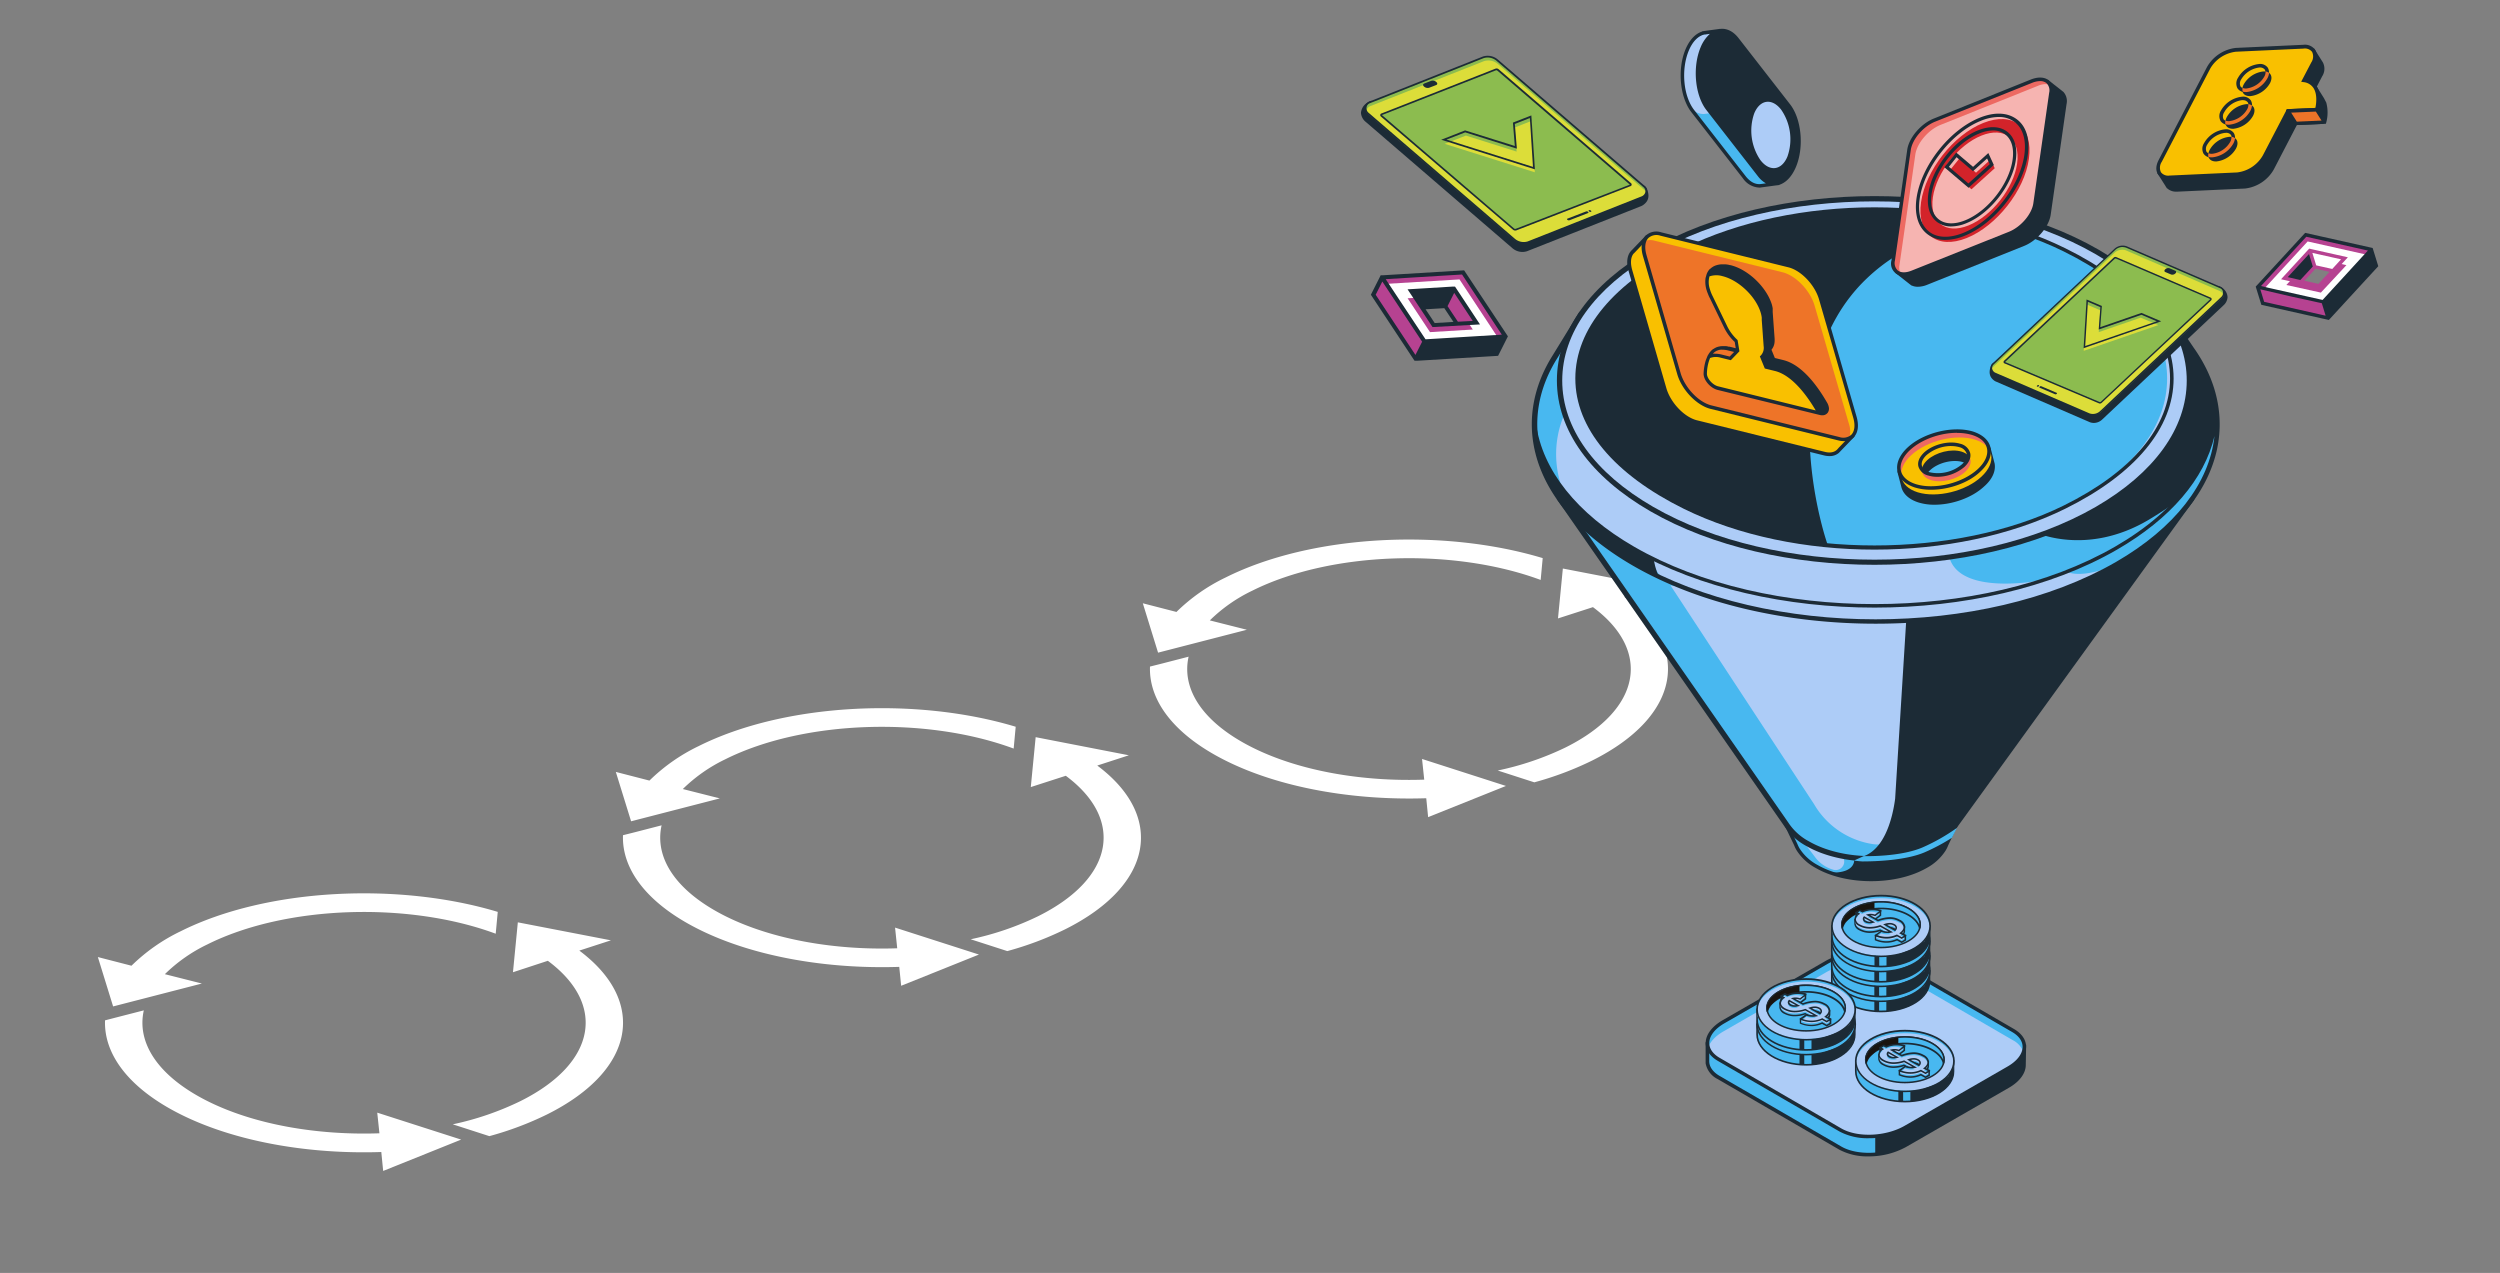 <svg xmlns="http://www.w3.org/2000/svg" viewBox="0 0 801.42 408.06"><rect x="0" y="0" width="801.42" height="408.06" fill="#808080" stroke="none"/><defs><style>.cls-1,.cls-10,.cls-6{fill:#fff;}.cls-1{fill-rule:evenodd;}.cls-2{fill:#48b8f0;}.cls-3{fill:#1c2b36;}.cls-4{fill:#adccf7;}.cls-5{fill:#b64291;}.cls-7{fill:#f9c000;}.cls-8{fill:#ee7428;}.cls-9{fill:#ed6962;}.cls-10{opacity:0.5;}.cls-11{fill:#d3232a;}.cls-12{fill:#8cbc4f;}.cls-13{fill:#dcdd39;}.cls-14{fill:#191410;}</style></defs><g id="Home"><path class="cls-1" d="M366.35,193.39l4.89,15.83,28.46-7.34-11.87-3a50.48,50.48,0,0,1,13.6-9.52c25.25-12.63,64.63-13.77,92.46-3.45l.65-7c-31.94-9.63-74.08-7.57-101.6,6.19a58.75,58.75,0,0,0-15.81,11.07Zm2.3,20.29c-.41,10.9,7.65,21.85,24.25,30.15,17.6,8.8,41.22,12.82,64.31,12.06l.6,6.06,24.95-10-26.9-8.65.7,6.63c-19.77.69-40-2.75-55.13-10.33-15.94-8-22.73-18.72-20.4-29.09l-8.75,2.26ZM501,182.25l-1.56,16,11.21-3.62c18.67,13.83,15.79,32.69-8.7,44.94A93.84,93.84,0,0,1,480.12,247l11.73,3.79a103.38,103.38,0,0,0,18.58-7c28.49-14.25,31.89-36.34,10.26-52.48l10.14-3.29Z"/><path class="cls-1" d="M197.41,247.45l4.9,15.83,28.45-7.34-11.87-3a50.72,50.72,0,0,1,13.6-9.53c25.25-12.63,64.63-13.76,92.46-3.44l.65-7c-31.93-9.63-74.08-7.57-101.6,6.19a58.91,58.91,0,0,0-15.81,11.07Zm2.3,20.29c-.41,10.9,7.65,21.85,24.25,30.15,17.61,8.8,41.23,12.82,64.31,12.06l.61,6.06L313.82,306l-26.89-8.64.69,6.63c-19.76.69-40-2.76-55.13-10.33-15.93-8-22.72-18.72-20.4-29.09l-8.75,2.26ZM332,236.31l-1.56,16,11.22-3.62c18.67,13.83,15.78,32.69-8.71,44.94a93.67,93.67,0,0,1-21.78,7.47l11.74,3.79a103.28,103.28,0,0,0,18.57-7c28.5-14.25,31.89-36.34,10.27-52.48l10.13-3.29Z"/><path class="cls-1" d="M31.37,306.8l4.89,15.83,28.46-7.34-11.87-3a50.72,50.72,0,0,1,13.6-9.53c25.25-12.63,64.63-13.76,92.46-3.44l.65-7c-31.94-9.62-74.08-7.57-101.6,6.19a58.75,58.75,0,0,0-15.81,11.07Zm2.3,20.29c-.41,10.91,7.65,21.85,24.25,30.15,17.6,8.8,41.23,12.83,64.31,12.06l.6,6.07,25-10.05-26.9-8.64.7,6.62c-19.77.69-40-2.75-55.13-10.33-15.93-8-22.73-18.72-20.4-29.08l-8.75,2.25ZM166,295.67l-1.56,16L175.62,308c18.67,13.83,15.79,32.7-8.7,44.94a93.68,93.68,0,0,1-21.78,7.48l11.73,3.79a103.11,103.11,0,0,0,18.58-7c28.49-14.25,31.89-36.34,10.26-52.48l10.14-3.29Z"/><g id="_6" data-name="6"><path class="cls-2" d="M623.31,272.18a10.13,10.13,0,0,0,.7-1.45l4-8.31H622.9a16.59,16.59,0,0,0-5.55-4.9c-9.68-5.59-25.36-5.59-35,0a16.53,16.53,0,0,0-5.56,4.9h-5.08l4,8.3a9.91,9.91,0,0,0,.71,1.47v0h0a15.91,15.91,0,0,0,6,5.53c9.67,5.59,25.35,5.59,35,0a16,16,0,0,0,5.94-5.53h0Z"/><path class="cls-3" d="M599.83,282.48c-6.45,0-12.89-1.41-17.8-4.25a16.49,16.49,0,0,1-6.15-5.73,10.86,10.86,0,0,1-.76-1.58l-4.35-9.07h5.7A17.18,17.18,0,0,1,582,257c9.82-5.67,25.78-5.67,35.6,0a17.33,17.33,0,0,1,5.57,4.82h5.69L624.52,271a9.48,9.48,0,0,1-.71,1.48l-.2.33a16.54,16.54,0,0,1-6,5.45C612.72,281.07,606.28,282.48,599.83,282.48ZM572.58,263l3.58,7.48a10.09,10.09,0,0,0,.69,1.44,15.35,15.35,0,0,0,5.75,5.34c9.5,5.48,25,5.48,34.46,0a15.21,15.21,0,0,0,5.74-5.32l.05-.08a10.06,10.06,0,0,0,.63-1.33l3.6-7.53H622.6l-.17-.25a15.92,15.92,0,0,0-5.37-4.73c-9.5-5.48-25-5.48-34.46,0a16,16,0,0,0-5.37,4.73l-.16.25Z"/><path class="cls-3" d="M623.29,272.22h0v0a10.24,10.24,0,0,0,.7-1.46l4-8.3H622.9a16.72,16.72,0,0,0-5.55-4.91,31,31,0,0,0-9.14-3.33L594.36,275s1.23,5-7.68,4.72c9.56,3.47,22.34,2.82,30.67-2A16,16,0,0,0,623.29,272.22Z"/><path class="cls-4" d="M578,269.68l3.89,5.13a11,11,0,0,0,5.82,4h0a2.74,2.74,0,0,0,3.38-3.4l-.07-.25Z"/><path class="cls-2" d="M701.85,160.91l-201.19-.14,71.87,103.37a18.73,18.73,0,0,0,6.86,6.29c11.29,6.52,29.59,6.52,40.88,0a18.65,18.65,0,0,0,6.86-6.29Z"/><path class="cls-3" d="M599.83,276.15c-7.56,0-15.11-1.66-20.87-5a19.61,19.61,0,0,1-7.16-6.59L499,159.92l204.5.14-75.7,104.57a19.39,19.39,0,0,1-7.12,6.54C615,274.49,607.39,276.15,599.83,276.15ZM502.29,161.62l70.94,102a18,18,0,0,0,6.59,6.05c11,6.37,29,6.37,40,0a17.92,17.92,0,0,0,6.55-6l73.78-101.92Z"/><path class="cls-4" d="M535.52,187.68l46,70.09A26.38,26.38,0,0,0,600,270.53h0c7.29,1.29,14-4.08,13.62-10.94l0-61Z"/><path class="cls-3" d="M701.36,161.12l-39,0L611.13,198l-3.61,58.05c-.76,5.78-3.54,18.75-13.16,19a50.1,50.1,0,0,0,12-.13V275a43,43,0,0,0,7.85-1.87l.94-.33,0,0a31.19,31.19,0,0,0,5.2-2.36,18.65,18.65,0,0,0,6.86-6.29l1-1.34-.05-.55Z"/><path class="cls-2" d="M703.82,113.83h0l0,0c-.4-.61-.81-1.21-1.23-1.81L695,100.84h-2.73a88.81,88.81,0,0,0-13.6-9.55c-42.73-24.67-112-24.67-154.74,0a89.41,89.41,0,0,0-13.61,9.55h-3.54l-8.35,13.56h0c-14,22.33-5.52,48.32,25.5,66.22,42.73,24.67,112,24.67,154.74,0C710,162.57,718.33,136.29,703.82,113.83Z"/><path class="cls-3" d="M601.31,199.94c-28.18,0-56.35-6.19-77.8-18.58-17.06-9.85-27.9-22.36-31.33-36.18-2.61-10.5-.69-21.3,5.54-31.23l8.59-14H510a90.18,90.18,0,0,1,13.49-9.44c42.9-24.77,112.7-24.77,155.59,0A89.67,89.67,0,0,1,692.59,100h2.87l7.81,11.52c.43.59.84,1.21,1.24,1.83l0,0c6.47,10,8.53,20.92,6,31.55-3.36,13.92-14.22,26.52-31.4,36.44C657.65,193.75,629.48,199.94,601.31,199.94Zm-94-98.25-8.1,13.15c-6,9.54-7.82,19.89-5.32,29.93,3.31,13.36,13.87,25.5,30.52,35.12,21.21,12.24,49.08,18.37,76.95,18.37s55.72-6.13,76.94-18.37c16.76-9.68,27.34-21.91,30.59-35.37,2.45-10.17.47-20.62-5.74-30.22l0,0c-.38-.58-.78-1.18-1.2-1.77l-7.31-10.79H692l-.24-.2A88.06,88.06,0,0,0,678.25,92c-42.43-24.49-111.46-24.49-153.89,0a87.82,87.82,0,0,0-13.47,9.46l-.24.2Z"/><path class="cls-4" d="M625.13,179.39c-4.42-11.91,11.26-30.48,11.26-30.48l-122-23.11-12.8,6.78h0a32.2,32.2,0,0,0,.74,27.57l3.32,6.54a83,83,0,0,0,18.25,13.94c34.84,20.11,87.32,23.82,128.68,11.13l2.94-5.93S629.55,191.3,625.13,179.39Z"/><path class="cls-2" d="M710.33,131c0,16.18-10.65,32.37-32,44.72-42.73,24.67-112,24.67-154.74,0-19.21-11.1-29.78-25.3-31.71-39.8,0,16.17,10.67,32.34,32,44.67,42.73,24.67,112,24.67,154.74,0C702.16,167,712.72,148.8,710.33,131Z"/><path class="cls-4" d="M676.13,181.87c-1.27.51-9,3.44-13.75,1.38-40.11,15.86-94.43,14.57-132.23-3.87v.19a7.44,7.44,0,0,0,4.48,6.62C576.72,204.78,636.83,203.34,676.13,181.87Z"/><path class="cls-3" d="M601.25,199.66c-28.12,0-56.24-6.18-77.65-18.54-20.85-12-32.33-28.08-32.32-45.17l1.13-.08c2,14.84,13.13,28.82,31.43,39.38,42.5,24.54,111.66,24.54,154.17,0,20.5-11.83,31.77-27.54,31.75-44.22l1.13-.08c2.52,18.69-9.14,37-32,50.17C657.49,193.48,629.37,199.66,601.25,199.66ZM493.43,144.55c3.18,13.41,13.82,25.82,30.74,35.58,42.5,24.54,111.66,24.54,154.17,0,18.83-10.87,29.93-25.22,31.55-40.33-3.22,13.77-14.06,26.48-31.31,36.44-42.82,24.72-112.49,24.72-155.31,0C508.19,167.53,497.87,156.51,493.43,144.55Z"/><path class="cls-3" d="M695,162.71c7.39-4.93,10.92-13.11,14-21.86,3.33-9.35.09-19.13-5.92-28.43h0l0,0c-.39-.61-.8-1.21-1.23-1.81l-7.56-11.15h-2.73A88.81,88.81,0,0,0,678,89.88c-1.19-.69-2.41-1.35-3.64-2v43.3l-22.14,39.35s16.5,8,36.58-3.9C690.77,165.45,692.85,164.13,695,162.71Z"/><ellipse class="cls-4" cx="600.9" cy="121.97" rx="100.95" ry="58.29"/><path class="cls-3" d="M600.9,181.06c-26,0-52-5.71-71.81-17.14-19.35-11.17-30-26.07-30-41.95s10.65-30.79,30-41.95c39.59-22.87,104-22.87,143.62,0,19.34,11.16,30,26.06,30,42s-10.65,30.78-30,41.95C652.91,175.35,626.9,181.06,600.9,181.06Zm0-116.51c-25.7,0-51.4,5.65-71,16.94C511.15,92.34,500.8,106.72,500.8,122s10.35,29.62,29.14,40.47c39.13,22.59,102.79,22.59,141.92,0C690.65,151.59,701,137.22,701,122s-10.35-29.63-29.14-40.48C652.29,70.2,626.59,64.55,600.9,64.55Z"/><ellipse class="cls-2" cx="600.9" cy="121.33" rx="93.81" ry="54.22"/><path class="cls-3" d="M600.9,176.19c-21.73,0-43.45-4.37-61.17-13.11C517.34,152,505,137.2,505,121.33s12.34-30.7,34.73-41.75c35.44-17.49,86.89-17.49,122.33,0,22.4,11,34.73,25.88,34.73,41.75S684.46,152,662.06,163.08C644.34,171.82,622.62,176.19,600.9,176.19Zm0-108.39c-21.69,0-43.37,4.27-60.66,12.8-22,10.85-34.1,25.32-34.1,40.73s12.11,29.88,34.1,40.73c34.58,17.06,86.74,17.06,121.32,0,22-10.85,34.09-25.32,34.09-40.73S683.54,91.45,661.56,80.6C644.27,72.07,622.58,67.8,600.9,67.8Z"/><path class="cls-3" d="M643.72,73.41c-33.2-9.86-74.45-7.55-103.86,7C494,103,494,140.21,539.86,162.85c13.54,6.68,29.6,10.77,46.22,12.28-.3-.38-19.47-55.4,12.27-85.79A58.17,58.17,0,0,1,643.72,73.41Z"/><path class="cls-3" d="M523.93,181q3.86,2.21,8,4.16a20.29,20.29,0,0,1-1.7-5.39l0-.15c-2.26-1.11-4.49-2.27-6.62-3.5-19.22-11.1-29.79-25.3-31.71-39.8C491.89,152.52,502.57,168.69,523.93,181Z"/><path class="cls-2" d="M625.75,268.54l1.59-3.16a61.44,61.44,0,0,1-11,6.26c-7.3,3.15-18.76,2.81-18.89,2.8l-3.11,1.42a26.12,26.12,0,0,0,2.67.29c3.88,0,13.82-.28,20-2.94A60.83,60.83,0,0,0,625.75,268.54Z"/></g><g id="_5" data-name="5"><g id="_2" data-name="2"><path class="cls-5" d="M760.15,80,744.74,96.72l-21-4.7,15.41-16.75ZM743.42,91.66l8.14-8.84-11.11-2.49-8.14,8.85Z"/><path class="cls-6" d="M760.77,82.11,745.36,98.85l-21-4.7,15.4-16.75ZM744,93.8,752.18,85l-11.11-2.49-8.14,8.85Z"/><polygon class="cls-5" points="723.72 92.02 725.33 97.24 746.36 101.94 744.75 96.72 723.72 92.02"/><polygon class="cls-3" points="760.15 79.98 761.76 85.2 746.36 101.94 744.75 96.72 760.15 79.98"/><polygon class="cls-6" points="740.45 80.33 742.06 85.55 747.85 86.85 751.56 82.82 740.45 80.33"/><polygon class="cls-3" points="732.31 89.18 740.45 80.33 742.06 85.55 737.63 90.37 732.31 89.18"/><path class="cls-5" d="M752.65,82.48,740.9,79.85h0l-.64-.15-.45.48h0l-8.58,9.34,12.39,2.77Zm-5,3.74-5.15-1.15-1.23-4,9.2,2.06Zm-14.27,2.62,6.81-7.4,1.22,4-4,4.33ZM738.72,90l3.54-3.85,4.51,1L743.22,91Z"/><path class="cls-3" d="M747,102.09l15.4-16.75-1.61-5.22h0l-.19-.62-.64-.15h0l-21-4.7-15.4,16.74h0l-.45.48.19.63h0l1.62,5.22,21,4.71h0l.64.14.45-.48Zm12.9-21,1.23,4-14.52,15.77-1.23-4,5.7-6.19ZM724.81,91.68,739.32,75.9l19.75,4.42L750.2,90l-5.65,6.15-17.42-3.9Zm1,5.07-1.23-4L734.24,95,744.3,97.2l1.22,4Z"/></g><g id="_5-2" data-name="5"><path class="cls-3" d="M745.73,32.9,745,31.48l-2.32-3.68,1.73-3.33a4.47,4.47,0,0,0,.24-4.45l-2.87-4.54L732.37,23l-10.53.46a12.22,12.22,0,0,0-9.22,6.08l-8.1,15.57-13,10.33,2.64,4.15a3.35,3.35,0,0,0,.26.42l.22.36.08,0a4.19,4.19,0,0,0,3,1.07H698l21.66-1a12.21,12.21,0,0,0,9.22-6.07l7.42-14.28,9.31-.41.11-.4A12.28,12.28,0,0,0,745.73,32.9Z"/><path class="cls-7" d="M708,21.7,692.48,51.59c-1.58,3-.23,5.4,3,5.25l21.66-1a11.54,11.54,0,0,0,8.74-5.77l7.58-14.56,9.21-.41s2.34-8.39-4.13-9.39l2.88-5.53c1.58-3,.23-5.39-3-5.25l-21.66,1A11.57,11.57,0,0,0,708,21.7Z"/><path class="cls-3" d="M695.21,57.42a3.86,3.86,0,0,1-3.45-1.6c-.75-1.18-.67-2.77.22-4.49l15.54-29.89a12.23,12.23,0,0,1,9.21-6.08l21.66-1a4,4,0,0,1,3.76,1.6c.75,1.17.68,2.77-.22,4.48l-2.52,4.87a5.29,5.29,0,0,1,3.18,2.24c1.92,3,.7,7.51.64,7.7l-.11.4-9.3.41L726.4,50.38a12.24,12.24,0,0,1-9.22,6.07l-21.66,1ZM708.52,22,693,51.86a3.4,3.4,0,0,0-.27,3.35,2.94,2.94,0,0,0,2.75,1.07l21.66-1a11,11,0,0,0,8.26-5.47L733.11,35l9.12-.4c.24-1.11.75-4.29-.6-6.38a4.33,4.33,0,0,0-3.16-1.89l-.79-.12L740.93,20a3.42,3.42,0,0,0,.26-3.35,2.9,2.9,0,0,0-2.74-1.07l-21.67,1A11,11,0,0,0,708.52,22Z"/><path class="cls-3" d="M714.64,43.86c2.32-.1,3.29,1.58,2.15,3.76a8.27,8.27,0,0,1-6.25,4.13c-2.32.1-3.29-1.58-2.16-3.76A8.3,8.3,0,0,1,714.64,43.86Z"/><path class="cls-3" d="M709,50.49a2.92,2.92,0,0,1-2.61-1.22,3.31,3.31,0,0,1,.15-3.37,8.77,8.77,0,0,1,6.73-4.44,3,3,0,0,1,2.84,1.22,3.33,3.33,0,0,1-.15,3.37,8.8,8.8,0,0,1-6.74,4.44Zm4.5-7.9h-.18a7.69,7.69,0,0,0-5.78,3.82,2.34,2.34,0,0,0-.2,2.24,2,2,0,0,0,1.83.69A7.68,7.68,0,0,0,715,45.53a2.31,2.31,0,0,0,.2-2.24A1.86,1.86,0,0,0,713.51,42.59Z"/><path class="cls-3" d="M720.08,33.39c2.33-.11,3.29,1.58,2.16,3.76A8.31,8.31,0,0,1,716,41.28c-2.32.1-3.29-1.58-2.15-3.76A8.27,8.27,0,0,1,720.08,33.39Z"/><path class="cls-3" d="M714.45,40a2.94,2.94,0,0,1-2.61-1.22,3.31,3.31,0,0,1,.15-3.37A8.79,8.79,0,0,1,718.73,31a3,3,0,0,1,2.83,1.21,3.33,3.33,0,0,1-.15,3.38A8.78,8.78,0,0,1,714.68,40Zm4.5-7.9h-.17A7.71,7.71,0,0,0,713,36a2.28,2.28,0,0,0-.2,2.24,2,2,0,0,0,1.82.69,7.78,7.78,0,0,0,5.78-3.83,2.28,2.28,0,0,0,.2-2.24A1.86,1.86,0,0,0,719,32.12Z"/><path class="cls-3" d="M725.53,22.91c2.32-.1,3.28,1.58,2.15,3.76a8.31,8.31,0,0,1-6.25,4.14c-2.33.1-3.29-1.58-2.16-3.76A8.31,8.31,0,0,1,725.53,22.91Z"/><path class="cls-3" d="M719.89,29.55a2.94,2.94,0,0,1-2.61-1.22,3.35,3.35,0,0,1,.15-3.38,8.82,8.82,0,0,1,6.74-4.43h0A3,3,0,0,1,727,21.73a3.33,3.33,0,0,1-.15,3.38,8.78,8.78,0,0,1-6.73,4.43Zm4.33-7.9a7.83,7.83,0,0,0-5.78,3.83,2.31,2.31,0,0,0-.2,2.24,2,2,0,0,0,1.83.69,7.83,7.83,0,0,0,5.78-3.83,2.33,2.33,0,0,0,.2-2.24,2,2,0,0,0-1.83-.69Z"/><polygon class="cls-8" points="733.47 35.55 735.98 39.53 745.2 39.12 742.68 35.14 733.47 35.55"/><path class="cls-3" d="M735.68,40.11l-2.75-4.35a.51.51,0,0,1,.41-.78l9.65-.42,2.31,3.65a1,1,0,0,1-.79,1.51Zm-1.21-4L736.29,39l7.91-.35-1.82-2.88Z"/></g><path class="cls-8" d="M715.94,46a4.33,4.33,0,0,0,.52-1.72,2.43,2.43,0,0,0-1.14-.43,2.93,2.93,0,0,1-.38,1.62,7.66,7.66,0,0,1-5.78,3.83,2.76,2.76,0,0,1-1.2-.19,2.43,2.43,0,0,0,0,1.21,4.22,4.22,0,0,0,1,.12h.23A8.82,8.82,0,0,0,715.94,46Z"/><path class="cls-8" d="M721.39,35.54a4.68,4.68,0,0,0,.52-1.72,2.48,2.48,0,0,0-1.15-.44,2.94,2.94,0,0,1-.38,1.63,7.69,7.69,0,0,1-5.78,3.83,2.68,2.68,0,0,1-1.19-.19,2.4,2.4,0,0,0,0,1.2,3.87,3.87,0,0,0,1,.13h.22A8.8,8.8,0,0,0,721.39,35.54Z"/><path class="cls-8" d="M726.88,25.06a4.45,4.45,0,0,0,.52-1.72,2.54,2.54,0,0,0-1.14-.43,2.88,2.88,0,0,1-.39,1.63,7.68,7.68,0,0,1-5.77,3.83,2.72,2.72,0,0,1-1.2-.2,2.43,2.43,0,0,0,.05,1.21,3.73,3.73,0,0,0,1,.13h.23A8.77,8.77,0,0,0,726.88,25.06Z"/><g id="_6-2" data-name="6"><path class="cls-2" d="M569.62,58.88l-.92-2a12.76,12.76,0,0,0,1.64-2.92h0c2.58-6.2,1.76-14.93-1.82-19.51L554,15.75l-2.7-5.89-4.87.66v0c-2.16.38-4.21,2.28-5.58,5.57-2.58,6.2-1.76,14.94,1.82,19.52L559.2,56.88c1.59,2,3.46,2.9,5.27,2.69h0Z"/><path class="cls-4" d="M546.57,36.51h0l5.14-.7-.92-2a13.39,13.39,0,0,0,1.65-2.92h0c2.57-6.2,1.75-14.94-1.83-19.51l-.69-.89L546.4,11h0c-2.16.38-4.22,2.28-5.59,5.58a22.58,22.58,0,0,0,.42,17.2l0,.06C542.88,35.85,544.75,36.72,546.57,36.51Z"/><path class="cls-3" d="M573.83,33.42,557.29,12.17c-1.63-2.08-3.62-3.09-5.66-2.92h0l-.19,0h-.08l-5,.68-.74.11,0,.08c-2.16.68-4.07,2.73-5.32,5.75-2.64,6.35-1.79,15.36,1.9,20.08l16.55,21.25a6.67,6.67,0,0,0,5.41,2.94v0l5.3-.72h.08l.9-.12,0-.08c2.15-.68,4.05-2.73,5.31-5.76C578.37,47.14,577.52,38.13,573.83,33.42ZM564.41,59c-1.7.19-3.35-.67-4.77-2.48L543.1,35.28c-3.46-4.43-4.25-12.93-1.75-19,1.23-3,3.11-4.87,5.16-5.24l.25,0,1.38-.19a11.77,11.77,0,0,0-3,4.37c-2.64,6.36-1.79,15.37,1.9,20.09l16.54,21.25h0a8.56,8.56,0,0,0,2.51,2.21l-1.53.21Z"/><path class="cls-4" d="M573,50.17c-1.83,4.46-5.7,5-8.65,1.18a16.75,16.75,0,0,1-2-15c1.83-4.46,5.7-5,8.65-1.17A16.67,16.67,0,0,1,573,50.17Z"/></g><g id="_2-2" data-name="2"><path class="cls-5" d="M482.6,107.86l-26,1.58L443.06,88.91,469,87.33Zm-23-3.63,13.71-.84L466.1,92.54l-13.72.84Z"/><path class="cls-6" d="M481.42,110.11l-26,1.58L441.87,91.15l26-1.58Zm-23-3.64,13.71-.83-7.18-10.85-13.71.83Z"/><polygon class="cls-5" points="443.06 88.91 440.25 94.48 453.83 115.02 456.64 109.44 443.06 88.91"/><polygon class="cls-3" points="482.6 107.86 479.79 113.44 453.83 115.02 456.64 109.44 482.6 107.86"/><polygon class="cls-5" points="466.1 92.54 463.29 98.12 467.03 103.78 473.27 103.39 466.1 92.54"/><polygon class="cls-3" points="452.38 93.38 466.1 92.54 463.29 98.12 455.82 98.57 452.38 93.38"/><path class="cls-3" d="M474.44,104,466.85,92.5h0l-.42-.63-.75,0h0l-14.46.88,8,12.1Zm-7.08-.87-3.32-5,2.13-4.25,5.94,9ZM453.54,94l11.47-.7-2.14,4.23-6.72.41ZM457,99.15l6-.36,2.92,4.4-6,.37Z"/><path class="cls-3" d="M454.24,115.65l26-1.58,2.81-5.58h0l.34-.67-.42-.63h0L469.35,86.66l-26,1.58h0l-.75,0-.33.67h0l-2.81,5.58,13.58,20.54h0l.42.62.74,0Zm27.27-7.07-2.13,4.24-24.46,1.48,2.13-4.23,9.59-.58ZM444.22,89.49,468.68,88l12.75,19.28-14.93.91-9.52.58-11.26-17Zm-3.22,5,2.13-4.24,6.26,9.46,6.5,9.83-2.14,4.24Z"/></g><path class="cls-3" d="M639.42,148.63l0,0-1.25-4.8a1.16,1.16,0,0,0-.8-.83l-.13-.48-.26.43a1.17,1.17,0,0,0-1,.57l-.29.49a11.85,11.85,0,0,0-2-.81l-.24-.06a2.49,2.49,0,0,0-.16-1c-.49-1.1-6.88-2.81-6.94-2.83-1.53-.34-7.3.89-8,1l-.19,0-6.22,7.45,1,.29a1.54,1.54,0,0,0-.19.17,13.35,13.35,0,0,0-1.41,1.51l-1.91.21a1.28,1.28,0,0,0-1.11,1.6l1.24,4.77.08.25h0c.71,2.07,2.63,3.67,5.42,4.53a17.09,17.09,0,0,0,5.1.71c5.6,0,11.91-2.18,15.81-5.79C638.65,153.69,639.82,151.06,639.42,148.63Zm-17.55,5.18L618,151.53a5.43,5.43,0,0,1,.77-.84c2.58-2.39,7.27-3.54,10.44-2.55a4.6,4.6,0,0,1,1.52.75Z"/><path class="cls-9" d="M634.46,150.83c-5,4.66-14.16,6.88-20.35,5S607,148.52,612,143.87s14.16-6.88,20.35-5S639.49,146.18,634.46,150.83Zm-17.31-5.36c-2.71,2.51-2.2,5.4,1.15,6.44s8.28-.16,11-2.68,2.2-5.4-1.15-6.44S619.87,143,617.15,145.47Z"/><path class="cls-7" d="M635.16,152.83c-5,4.65-14.16,6.88-20.36,5s-7.14-7.27-2.11-11.92,14.16-6.88,20.35-5S640.19,148.18,635.16,152.83Zm-17.31-5.36c-2.72,2.51-2.2,5.4,1.14,6.44s8.29-.16,11-2.68,2.21-5.4-1.14-6.44S620.57,145,617.85,147.47Z"/><path class="cls-3" d="M619,157a17.37,17.37,0,0,1-5.1-.71c-3.09-1-5.08-2.77-5.61-5.12-.57-2.52.59-5.28,3.27-7.76,5.17-4.77,14.54-7,20.91-5.08,3.09,1,5.08,2.78,5.61,5.12.57,2.53-.59,5.28-3.27,7.76h0C631,154.86,624.64,157,619,157Zm8.32-18.25c-5.3,0-11.28,2.07-15,5.5-2.34,2.16-3.41,4.59-2.94,6.67.44,1.93,2.16,3.46,4.83,4.29,6,1.86,14.91-.3,19.8-4.83h0c2.34-2.16,3.41-4.6,2.94-6.67s-2.16-3.46-4.83-4.29A16.23,16.23,0,0,0,627.36,138.79ZM621,152.85a9.47,9.47,0,0,1-2.82-.4,4.27,4.27,0,0,1-3.21-2.95c-.33-1.46.33-3,1.85-4.45,2.85-2.63,8-3.89,11.55-2.8a4.28,4.28,0,0,1,3.21,3c.33,1.46-.33,3-1.85,4.44A13.53,13.53,0,0,1,621,152.85Zm4.5-9.87a12.26,12.26,0,0,0-7.91,2.91c-1.19,1.1-1.74,2.32-1.51,3.35a3.22,3.22,0,0,0,2.44,2.13,11.92,11.92,0,0,0,10.44-2.55c1.19-1.11,1.74-2.33,1.51-3.36a3.24,3.24,0,0,0-2.44-2.13A8.89,8.89,0,0,0,625.45,143Z"/><g id="_7" data-name="7"><path class="cls-7" d="M589.39,144.4h0l4.38-4.55-6.36-10.33-8.35-28.88c-1.41-4.86-6-9.65-10.25-10.7l-29.89-7.38-11-6.5-4.32,4.49c-.1.09-.19.2-.29.3l-.06.07h0c-1,1.23-1.3,3.27-.57,5.79l11,37.88c1.4,4.86,6,9.65,10.25,10.7l41,10.13C586.87,145.93,588.44,145.5,589.39,144.4Z"/><path class="cls-3" d="M586.43,146.21a7,7,0,0,1-1.7-.22l-41-10.12c-4.42-1.1-9.21-6.08-10.66-11.1l-11-37.89c-.7-2.4-.55-4.48.39-5.93l.31-.41h0a5.15,5.15,0,0,1,.38-.4l4.6-4.79L539.15,82,569,89.4c4.42,1.09,9.2,6.07,10.66,11.1l8.32,28.8,6.55,10.63-5.07,5.27h0A4.49,4.49,0,0,1,586.43,146.21ZM523.69,81.28v0c-.93,1.13-1.1,3-.46,5.27l10.95,37.88c1.35,4.68,5.77,9.31,9.84,10.31l41,10.12c1.71.43,3.12.12,4-.85l.39-.45,0,0,3.68-3.83-6.19-10.09-8.35-28.88c-1.35-4.68-5.76-9.3-9.84-10.31l-30-7.44L528,76.78,524,81a3.43,3.43,0,0,0-.27.28Z"/><path class="cls-7" d="M589.48,140.64l-41-10.12c-4.26-1.05-8.85-5.85-10.25-10.71l-11-37.88c-1.4-4.86.91-8,5.16-6.9l41,10.12c4.26,1,8.84,5.85,10.25,10.71l11,37.88C596,138.6,593.73,141.69,589.48,140.64Z"/><path class="cls-8" d="M581.71,98c-1.41-4.86-6-9.65-10.25-10.71l-41-10.12a5.17,5.17,0,0,0-3.25.12,7.43,7.43,0,0,0,.06,4.69l11,37.88c1.41,4.87,6,9.66,10.25,10.71l41,10.12a5.18,5.18,0,0,0,3.25-.11,7.46,7.46,0,0,0-.06-4.7Z"/><path class="cls-3" d="M591.05,141.41a7,7,0,0,1-1.71-.22l-41-10.12c-4.42-1.09-9.21-6.07-10.66-11.1l-11-37.88c-.8-2.76-.48-5.14.87-6.55a5,5,0,0,1,5-1.06l41,10.12c4.42,1.09,9.2,6.07,10.66,11.1l10.95,37.88c.8,2.76.48,5.15-.87,6.55A4.38,4.38,0,0,1,591.05,141.41Zm-1.44-1.32a3.9,3.9,0,0,0,3.88-.74c1.06-1.11,1.28-3.1.6-5.45L583.13,96c-1.35-4.68-5.76-9.31-9.84-10.31l-41-10.13a3.9,3.9,0,0,0-3.88.75c-1.06,1.1-1.28,3.09-.6,5.44l10.95,37.88c1.36,4.68,5.77,9.31,9.84,10.32Z"/><path class="cls-7" d="M585.1,129.18c-2.7-4.69-7.65-11.72-13.57-13.19l-3-.73L567.21,112a4.12,4.12,0,0,0,1.11-3.49h0l-.61-8.42c0-.21,0-.41,0-.63v-.17h0a10.08,10.08,0,0,0-.32-1.52c-1.56-5.4-7.25-10.87-12.71-12.22s-8.62,1.94-7.06,7.34a13.47,13.47,0,0,0,.56,1.53h0l.09.19c.13.28.26.56.41.84l4.5,9.31h0a15.43,15.43,0,0,0,3.45,4.61l.49,3-2.95-.73c-5.94-1.47-7.27,4-7.48,8-.1,1.83,2,4.24,4.1,4.77l16,3.95.69.17,15.94,3.93C585.46,133,586.35,131.33,585.1,129.18Z"/><path class="cls-3" d="M552.28,88c5.46,1.35,11.16,6.82,12.72,12.22a10,10,0,0,1,.31,1.52h0l0,.17c0,.21,0,.42,0,.63l.6,8.42h0a4.1,4.1,0,0,1-1.1,3.49l1.33,3.26,3,.73c5.92,1.47,10.86,8.5,13.57,13.19a4.39,4.39,0,0,1,.38.84l.19,0c2.12.53,3-1.16,1.77-3.31-2.71-4.69-7.66-11.72-13.58-13.19l-3-.73L567.21,112a4.12,4.12,0,0,0,1.11-3.49h0l-.61-8.42c0-.2,0-.41,0-.63v-.17h0a10.35,10.35,0,0,0-.32-1.52c-1.56-5.4-7.25-10.87-12.71-12.22-3.57-.88-6.15.23-7.07,2.6A7.36,7.36,0,0,1,552.28,88Z"/><path class="cls-8" d="M551.76,114.11l3,.73,2.33-2.42s-2.89-.7-2.93-.73h0c-3.36-.83-5.24.56-6.28,2.65A5.67,5.67,0,0,1,551.76,114.11Z"/><path class="cls-3" d="M585.6,128.89c-3.08-5.33-8-12-13.93-13.46l-2.71-.67-1.08-2.64a4.39,4.39,0,0,0,1-2.58,7.83,7.83,0,0,0,0-1.08l-.61-8.4c0-.22,0-.44,0-.65l0-.37,0-.21h0a11.25,11.25,0,0,0-.27-1.21C566.27,92,560.38,86.38,554.75,85c-.19,0-.37-.07-.56-.11s-.39-.08-.58-.1l-.53-.06c-.25,0-.48,0-.72,0H552a6.58,6.58,0,0,0-2.09.4l0,0a4.67,4.67,0,0,0-.84.41l-.13.09a4.58,4.58,0,0,0-.7.55l-.06,0-.09.08a4.9,4.9,0,0,0-1,1.64h0l-.34,1.21h0a9,9,0,0,0,.33,3.91c.06.18.12.38.19.58h0l.48,1.21c.13.29.27.58.42.85l4.5,9.31a15.71,15.71,0,0,0,3.43,4.65l.32,2-.62-.15-1.34-.33-.16,0c-.13,0-.26,0-.39-.08l-.5-.09-.47,0-.67,0-.41,0a6,6,0,0,0-.61.08l-.3.06a4.43,4.43,0,0,0-.73.23l-.21.1a4.49,4.49,0,0,0-.53.29l-.24.15-.08,0-.17.16a6,6,0,0,0-.53.48l-.23.28a6,6,0,0,0-.41.55,3.37,3.37,0,0,0-.19.32,3.58,3.58,0,0,0-.25.42l-.55,1.39h0a16.8,16.8,0,0,0-.71,4.18c-.11,2.11,2.13,4.76,4.53,5.35l32.62,8a3.49,3.49,0,0,0,.87.12,2.1,2.1,0,0,0,1.75-.8,2.25,2.25,0,0,0,.41-1.55A4.46,4.46,0,0,0,585.6,128.89ZM548.78,87.18c.12-.12.24-.24.37-.35l.12-.1.37-.25.2-.12a3.68,3.68,0,0,1,.35-.15,2,2,0,0,1,.29-.12l.28-.08a3.2,3.2,0,0,1,.42-.1l.15,0a8.08,8.08,0,0,1,3.15.21c5.28,1.3,10.8,6.61,12.31,11.83a9.91,9.91,0,0,1,.29,1.44l0,.15c0,.21,0,.4,0,.61l.6,8.43a5.69,5.69,0,0,1,0,.92,3.17,3.17,0,0,1-.94,2.1l-.25.24a5.83,5.83,0,0,0,0-.93l-.6-8.4c0-.22,0-.44-.05-.65l0-.59h0a11.25,11.25,0,0,0-.27-1.21c-1.62-5.56-7.5-11.22-13.13-12.61a9.06,9.06,0,0,0-3.65-.22Zm17.78,24.75,1.57,3.81,3.27.81c5.83,1.44,10.78,8.71,13.21,12.91a3.51,3.51,0,0,1,.48,1.28,1.06,1.06,0,0,1-1.51,1.22,5.59,5.59,0,0,0-.32-.65c-3.07-5.32-8-12-13.93-13.45l-2.7-.67-1.09-2.64A4.34,4.34,0,0,0,566.56,111.93Zm-16.82.87.08-.06.46-.28.07,0a3.21,3.21,0,0,1,.54-.22h0a4.26,4.26,0,0,1,.62-.13h0a5.12,5.12,0,0,1,.69,0h0a7.09,7.09,0,0,1,1.7.22l2,.49-1.42,1.48-2.64-.66a8.69,8.69,0,0,0-1.95-.25,6.87,6.87,0,0,0-.8,0A4.42,4.42,0,0,1,549.74,112.8Zm-2.55,6.9a13.89,13.89,0,0,1,1-4.93,5.32,5.32,0,0,1,3.38-.11l3.28.81,2.33-2.42h0l.43-.44-.08-.47h0l-.49-3L557,109a14.86,14.86,0,0,1-3.33-4.45l-4.51-9.33-.36-.73-.11-.25a12.26,12.26,0,0,1-.53-1.47A7.07,7.07,0,0,1,548,88.6a6.92,6.92,0,0,1,4.16-.08c5.27,1.3,10.79,6.61,12.3,11.83a10,10,0,0,1,.3,1.43l0,.16a6,6,0,0,1,0,.61l.61,8.43a3.57,3.57,0,0,1-.93,3l-.29.27,1.59,3.88,3.27.8c5.72,1.42,10.57,8.41,13.05,12.64l-31.26-7.72C549,123.43,547.1,121.24,547.19,119.7Z"/></g><g id="_3" data-name="3"><path class="cls-3" d="M660.63,29.56h0l-4.22-3.31-8.18,6.24L624.57,42c-4,1.6-7.64,5.88-8.17,9.56l-3.7,25.86-4.56,9.85,4.16,3.27a2.92,2.92,0,0,0,.28.21l.07.06h0c1.13.76,2.87.82,4.94,0l31-12.45c4-1.6,7.64-5.88,8.17-9.56l5.08-35.46A3.64,3.64,0,0,0,660.63,29.56Z"/><path class="cls-3" d="M614.8,91.93a4.66,4.66,0,0,1-2-.42l0,.06-.44-.35a3.69,3.69,0,0,1-.38-.29l-4.48-3.52,4.71-10.18,3.69-25.78c.55-3.85,4.37-8.34,8.52-10L648,32l8.47-6.46,5,3.93,0,0a4.39,4.39,0,0,1,1,3.9l-5.08,35.46c-.55,3.86-4.37,8.34-8.52,10L617.8,91.29A8.15,8.15,0,0,1,614.8,91.93Zm-1.89-1.67.05,0c1,.68,2.62.65,4.41-.07l31.06-12.45c3.81-1.53,7.32-5.61,7.82-9.11l5.08-35.46a3.15,3.15,0,0,0-1-3.19l-.48-.34,0,0L656.42,27l-8,6L624.78,42.5C621,44,617.47,48.11,617,51.61l-3.74,26-4.37,9.44,3.8,3a1.83,1.83,0,0,0,.26.2Z"/><path class="cls-9" d="M657.45,29.8l-5.08,35.46c-.53,3.68-4.18,8-8.17,9.56L613.15,87.27c-4,1.6-6.79-.09-6.26-3.77L612,48c.53-3.68,4.19-8,8.17-9.56L651.19,26C655.17,24.43,658,26.12,657.45,29.8Z"/><path class="cls-10" d="M613.15,87.29,644.2,74.84c4-1.6,7.64-5.88,8.17-9.56l5.08-35.46a4.37,4.37,0,0,0-.38-2.75,6.47,6.47,0,0,0-3.86.48L622.16,40c-4,1.6-7.64,5.88-8.17,9.56L608.91,85a4.37,4.37,0,0,0,.38,2.75A6.55,6.55,0,0,0,613.15,87.29Z"/><path class="cls-3" d="M610.35,88.44a3.93,3.93,0,0,1-4-5L611.4,48c.55-3.85,4.37-8.34,8.52-10L651,25.5c2.29-.91,4.36-.84,5.69.2A4.3,4.3,0,0,1,658,29.88l-5.08,35.46c-.55,3.86-4.37,8.35-8.52,10l-31,12.45A8.15,8.15,0,0,1,610.35,88.44ZM654,26a7,7,0,0,0-2.58.56L620.35,39c-3.82,1.53-7.32,5.62-7.82,9.11l-5.08,35.46a3.22,3.22,0,0,0,.92,3.13c1,.79,2.67.8,4.56,0L644,74.3c3.81-1.53,7.32-5.62,7.82-9.12l5.08-35.46a3.22,3.22,0,0,0-.93-3.13A3.17,3.17,0,0,0,654,26Z"/><path class="cls-11" d="M650.4,50.93C649,61.09,640,72.47,630.48,76.3S614.37,75,615.83,64.79s10.39-21.55,19.93-25.37S651.86,40.76,650.4,50.93ZM619.62,63.27c-1.14,7.94,4,12,11.43,9s14.43-11.87,15.57-19.8-4-12-11.44-9S620.75,55.33,619.62,63.27Z"/><path class="cls-3" d="M623.63,76.91A9.22,9.22,0,0,1,617.78,75c-2.93-2.29-4.13-6.37-3.4-11.48,1.48-10.33,10.56-21.9,20.25-25.78,4.8-1.93,9-1.72,12,.58s4.13,6.37,3.4,11.48h0c-1.48,10.34-10.56,21.9-20.25,25.79A16.55,16.55,0,0,1,623.63,76.91ZM640.74,37.5A15.53,15.53,0,0,0,635,38.73c-9.38,3.76-18.17,15-19.61,25-.67,4.72.4,8.46,3,10.51s6.5,2.21,10.93.43c9.38-3.76,18.17-14.95,19.61-24.95h0c.67-4.73-.4-8.46-3-10.52A8.24,8.24,0,0,0,640.74,37.5ZM625.51,72.59a7.34,7.34,0,0,1-4.65-1.5c-2.31-1.82-3.27-5-2.69-9.07h0c1.16-8.1,8.28-17.17,15.88-20.22,3.78-1.52,7.14-1.35,9.46.47s3.27,5,2.69,9.07c-1.16,8.11-8.29,17.18-15.88,20.22A13,13,0,0,1,625.51,72.59Zm13.35-30.77a12,12,0,0,0-4.42,1c-7.29,2.92-14.12,11.62-15.24,19.4h0c-.52,3.65.3,6.52,2.31,8.1s5,1.69,8.42.32c7.29-2.92,14.12-11.62,15.24-19.4.52-3.64-.3-6.52-2.31-8.1A6.32,6.32,0,0,0,638.86,41.82Z"/><polygon class="cls-11" points="639.45 53.93 631.99 60.68 624.96 54.72 628.1 50.83 633.44 55.36 638.15 51.1 639.45 53.93"/><path class="cls-3" d="M631.06,60.2l-7.76-6.59,3.8-4.71,5.4,4.59,4.9-4.43,1.75,3.83Zm-6.3-6.73L631,58.81l6.84-6.19L637,50.79l-4.52,4.09-5.28-4.49Z"/></g><path class="cls-3" d="M528,60.66c-.57-1.46-2.15-1.84-4.68-1.15L479.76,22.05a5,5,0,0,0-4.82-1L440.05,34.87c.39-1.37.37-2.13-.05-2.43s-1.25.15-1.78.56a4.12,4.12,0,0,0-1.94,3.21,4.14,4.14,0,0,0,1.62,2.94l46.89,40.38A5,5,0,0,0,488,80.77a5.15,5.15,0,0,0,1.5-.23L526,66.12a3.33,3.33,0,0,0,.91-.52C527.89,64.85,529.11,63.52,528,60.66Z"/><path class="cls-12" d="M527.1,59.85,480,19.35a4.69,4.69,0,0,0-4.53-1L439.1,32.81a2.07,2.07,0,0,0-.61,3.51L485.38,76.7a4.63,4.63,0,0,0,4.46,1l36.38-14.41C528,62.52,528.15,60.89,527.1,59.85Z"/><path class="cls-13" d="M475.7,19.61,439.31,34A2,2,0,0,0,438,36a2.43,2.43,0,0,0,.26.3l46.9,40.38a4.61,4.61,0,0,0,4.45,1L526,63.25a2.12,2.12,0,0,0,1.52-1.92,2.19,2.19,0,0,0-.2-.25l-47.08-40.5A4.68,4.68,0,0,0,475.7,19.61Z"/><path class="cls-12" d="M522.6,59.44,486,73.61a.81.81,0,0,1-.77-.17L442.83,37.13a.29.29,0,0,1,.08-.49l36.61-14.36a.75.75,0,0,1,.7.15L522.68,59A.27.27,0,0,1,522.6,59.44Z"/><path class="cls-3" d="M485.74,73.91a1.09,1.09,0,0,1-.71-.26L442.65,37.34a.59.59,0,0,1-.18-.55.54.54,0,0,1,.36-.41L479.42,22a1,1,0,0,1,1,.2l42.46,36.55a.54.54,0,0,1,.17.52.5.5,0,0,1-.34.4L486.08,73.86A1,1,0,0,1,485.74,73.91Zm-6-51.39-.14,0L443,36.89l42.37,36.35a.58.58,0,0,0,.52.11l36.6-14.16L480,22.64A.44.44,0,0,0,479.74,22.52Z"/><path class="cls-3" d="M488.45,78.16a5,5,0,0,1-3.26-1.24L438.3,36.53a2.41,2.41,0,0,1-.77-2.3A2.21,2.21,0,0,1,439,32.54l36.37-14.42a5,5,0,0,1,4.83,1L527.3,59.65a2.28,2.28,0,0,1,.71,2.06,2.59,2.59,0,0,1-1.68,1.81l-36.39,14.4A4.84,4.84,0,0,1,488.45,78.16ZM476.9,18.44a4.4,4.4,0,0,0-1.33.21L439.2,33.07a1.65,1.65,0,0,0-1.11,1.28,1.82,1.82,0,0,0,.58,1.75l46.89,40.39a4.36,4.36,0,0,0,4.19.9L526.12,63a2,2,0,0,0,1.33-1.39,1.73,1.73,0,0,0-.55-1.54l-47.06-40.5A4.52,4.52,0,0,0,476.9,18.44Z"/><path class="cls-3" d="M510,67.91h0c.18-.07.18-.24,0-.39h0a.7.7,0,0,0-.61-.14l0,0c-.17.06-.18.24,0,.38h0A.67.67,0,0,0,510,67.91Z"/><path class="cls-3" d="M503.09,70.62l6-2.33c.17-.07.17-.24,0-.38h0a.66.66,0,0,0-.62-.14l-6,2.32c-.18.07-.18.24,0,.39h0A.7.7,0,0,0,503.09,70.62Z"/><path class="cls-3" d="M458.14,28.13l2.26-.87c.45-.18.46-.62,0-1h0a1.75,1.75,0,0,0-1.6-.35l-2.26.87c-.45.18-.46.63,0,1h0A1.73,1.73,0,0,0,458.14,28.13Z"/><polygon class="cls-13" points="492.01 55.23 490.92 38.77 485.55 40.88 486.18 48.6 469.93 43.47 463.12 46.11 492.01 55.23"/><path class="cls-3" d="M492.05,54.29,462,44.8l7.66-3,15.94,5-.61-7.5L490.9,37Zm-28.34-9.54,27.71,8.75-1-15.66-4.81,1.89.65,7.93-16.56-5.23Z"/><path class="cls-3" d="M638.19,117.38c.48-1.31,1.79-1.66,3.88-1l36-33.89a3.87,3.87,0,0,1,4-.91L711,94.05c-.32-1.24-.3-1.93,0-2.2s1,.14,1.47.51a3.77,3.77,0,0,1,1.61,2.9,3.82,3.82,0,0,1-1.34,2.66l-38.82,36.54a3.91,3.91,0,0,1-2.69,1.12,3.8,3.8,0,0,1-1.24-.21l-30.15-13.05a2.64,2.64,0,0,1-.75-.46C638.27,121.18,637.25,120,638.19,117.38Z"/><path class="cls-12" d="M638.92,116.65l39-36.65a3.63,3.63,0,0,1,3.75-.87l30.13,13.05a2,2,0,0,1,.5,3.18L673.45,131.9a3.58,3.58,0,0,1-3.69.86l-30.11-13A1.85,1.85,0,0,1,638.92,116.65Z"/><path class="cls-13" d="M681.46,80.24,711.59,93.3a1.76,1.76,0,0,1,1.09,1.78,1.18,1.18,0,0,1-.22.28L673.65,131.9a3.59,3.59,0,0,1-3.69.86l-30.12-13a1.94,1.94,0,0,1-1.27-1.74l.17-.22,39-36.66A3.65,3.65,0,0,1,681.46,80.24Z"/><path class="cls-12" d="M642.64,116.28,673,129.1a.64.64,0,0,0,.64-.15L708.68,96.1a.29.29,0,0,0-.07-.46l-30.3-13a.59.59,0,0,0-.59.13l-35.15,33.08A.25.25,0,0,0,642.64,116.28Z"/><path class="cls-3" d="M673.16,129.37a.84.84,0,0,0,.58-.24l35.08-32.85a.55.55,0,0,0,.16-.49.52.52,0,0,0-.3-.38l-30.29-13a.78.78,0,0,0-.81.18l-35.15,33.07a.53.53,0,0,0-.15.48.44.44,0,0,0,.29.35l30.31,12.82A.86.86,0,0,0,673.16,129.37Zm5-46.5.12,0,30.29,13-35.08,32.89a.43.43,0,0,1-.43.11l-30.3-12.82L677.87,83A.36.36,0,0,1,678.12,82.87Z"/><path class="cls-3" d="M670.91,133.21a3.9,3.9,0,0,0,2.7-1.12l38.82-36.54a2.3,2.3,0,0,0,.63-2.08,1.92,1.92,0,0,0-1.22-1.53l-30.11-13a3.86,3.86,0,0,0-4,.92l-39,36.66a2.16,2.16,0,0,0-.58,1.86,2.25,2.25,0,0,0,1.39,1.64l30.12,13A3.74,3.74,0,0,0,670.91,133.21Zm9.56-54a3.49,3.49,0,0,1,1.1.19l30.11,13a1.45,1.45,0,0,1,.92,1.15,1.74,1.74,0,0,1-.48,1.59L673.3,131.71a3.36,3.36,0,0,1-3.46.81l-30.11-13a1.76,1.76,0,0,1-1.1-1.26,1.62,1.62,0,0,1,.45-1.39L678,80.2A3.51,3.51,0,0,1,680.47,79.18Z"/><path class="cls-3" d="M653.05,123.94h0c-.14-.06-.15-.21,0-.34h0a.51.51,0,0,1,.51-.13h0c.15.06.15.22,0,.35h0A.51.51,0,0,1,653.05,123.94Z"/><path class="cls-3" d="M658.79,126.39l-4.94-2.1c-.14-.06-.14-.22,0-.35h0a.53.53,0,0,1,.51-.13l4.94,2.11c.14.06.15.22,0,.35h0A.52.52,0,0,1,658.79,126.39Z"/><path class="cls-3" d="M696,88l-1.87-.79c-.37-.16-.38-.56,0-.9h0a1.36,1.36,0,0,1,1.33-.32l1.87.79c.37.16.38.57,0,.9h0A1.36,1.36,0,0,1,696,88Z"/><polygon class="cls-13" points="667.97 112.47 668.87 97.57 673.31 99.49 672.79 106.47 686.24 101.83 691.88 104.22 667.97 112.47"/><path class="cls-3" d="M667.93,111.62,692.81,103l-6.33-2.69-13.2,4.56.51-6.79L668.88,96ZM691.39,103l-22.94,7.92.86-14.17,4,1.72-.54,7.17,13.71-4.73Z"/></g><g id="_1" data-name="1"><path class="cls-2" d="M649,341.3v-5.91l-6.85-1.1-35.78-20.74c-5.34-3.1-14.68-2.73-20.86.83l-33,19q-.41.22-.78.48l-4.34.75v5.68h0c0,1.92,1.22,3.75,3.59,5.13L590,368c5.34,3.1,14.68,2.73,20.86-.82l33-19c3.43-2,5.16-4.52,5.11-6.92Z"/><path class="cls-3" d="M649.52,334.91l-7.22-1.16-35.7-20.69c-5.49-3.19-15.1-2.82-21.42.82l-33,19-.71.44-4.7.81v6.73h0a7.05,7.05,0,0,0,3.84,5.05l39,22.63a19.13,19.13,0,0,0,9.39,2.16,24.79,24.79,0,0,0,12-3l33-19c3.48-2,5.45-4.71,5.4-7.42Zm-59.27,32.62-39-22.63c-2.1-1.21-3.28-2.86-3.32-4.64v-5.19l3.87-.67.21-.09.75-.46,33-19c6-3.46,15.12-3.83,20.29-.83l35.79,20.74,6.56,1.1v1.81L647,339.94l-2.79,2.24-35.62,20.3-5.05,1.45-2.4.39v5.15C597.12,369.8,593.09,369.18,590.25,367.53Z"/><path class="cls-2" d="M590,362.22l-39-22.62c-5.34-3.1-4.66-8.49,1.52-12l33-19c6.18-3.56,15.52-3.93,20.86-.83l39,22.63c5.34,3.09,4.66,8.48-1.51,12l-33,19C604.65,365,595.31,365.32,590,362.22Z"/><path class="cls-4" d="M606.28,310.84c-5.34-3.09-14.68-2.72-20.86.83l-33,19c-2.63,1.52-4.25,3.36-4.85,5.23a7,7,0,0,0,3.31,3.6l39,22.63c5.35,3.1,14.68,2.73,20.86-.83l33-19c2.63-1.51,4.26-3.36,4.85-5.22a7.08,7.08,0,0,0-3.3-3.61Z"/><path class="cls-3" d="M599.07,364.88a19.13,19.13,0,0,1-9.39-2.16l-39-22.63c-2.51-1.46-3.89-3.49-3.89-5.73,0-2.66,2-5.32,5.41-7.3l33-19c6.32-3.63,15.93-4,21.42-.82l39,22.62c2.51,1.46,3.89,3.49,3.88,5.73,0,2.67-2,5.33-5.4,7.3l-33,19A24.79,24.79,0,0,1,599.07,364.88Zm-8.82-3.15c5.18,3,14.28,2.63,20.29-.83l33-19c3.07-1.76,4.83-4.06,4.84-6.31,0-1.82-1.18-3.5-3.32-4.74l-39-22.63c-5.17-3-14.28-2.63-20.29.83l-33,19c-3.06,1.76-4.83,4.06-4.83,6.31,0,1.82,1.17,3.5,3.32,4.75Z"/><path class="cls-2" d="M617.72,311.27c-2.18-3.75-8-6.43-14.78-6.43s-12.61,2.68-14.78,6.43h-.94v3.28c0,5.36,7,9.71,15.72,9.71s15.71-4.35,15.71-9.71v-3.28Z"/><path class="cls-3" d="M602.94,324.51c-8.81,0-16-4.47-16-10V311h1c2.33-3.85,8.3-6.44,14.93-6.44s12.59,2.59,14.92,6.44h1v3.53C618.9,320,611.74,324.51,602.94,324.51Zm-15.47-13v3c0,5.22,6.94,9.46,15.47,9.46s15.46-4.24,15.46-9.46v-3h-.83l-.07-.13c-2.19-3.78-8-6.31-14.56-6.31s-12.38,2.53-14.57,6.31l-.07.13Z"/><ellipse class="cls-2" cx="602.94" cy="311.27" rx="15.71" ry="9.71"/><path class="cls-3" d="M602.94,321.24c-8.81,0-16-4.47-16-10s7.16-10,16-10,16,4.47,16,10S611.74,321.24,602.94,321.24Zm0-19.43c-8.53,0-15.47,4.25-15.47,9.46s6.94,9.47,15.47,9.47,15.46-4.25,15.46-9.47S611.46,301.81,602.94,301.81Z"/><ellipse class="cls-2" cx="602.94" cy="310.84" rx="12.55" ry="7.31"/><path class="cls-3" d="M602.94,318.4c-7.06,0-12.81-3.39-12.81-7.56s5.75-7.56,12.81-7.56,12.8,3.39,12.8,7.56S610,318.4,602.94,318.4Zm0-14.62c-6.79,0-12.3,3.17-12.3,7.06s5.51,7.05,12.3,7.05,12.29-3.16,12.29-7.05S609.72,303.78,602.94,303.78Z"/><path class="cls-2" d="M602.94,303.53c-6.94,0-12.55,3.27-12.55,7.31a4.74,4.74,0,0,0,.14,1.06c.89-3.53,6.1-6.24,12.41-6.24s11.51,2.71,12.4,6.24a4.75,4.75,0,0,0,.15-1.06C615.49,306.8,609.87,303.53,602.94,303.53Z"/><path class="cls-3" d="M615.19,312.42l-.1-.46c-.86-3.45-6.09-6-12.15-6s-11.3,2.6-12.16,6l-.14.56-.35-.56a4.37,4.37,0,0,1-.16-1.12c0-4.17,5.75-7.56,12.81-7.56s12.8,3.39,12.8,7.56a4.37,4.37,0,0,1-.16,1.12Zm-12.25-8.64c-6.79,0-12.3,3.17-12.3,7.06v0c1.53-3.22,6.47-5.47,12.3-5.47s10.76,2.25,12.29,5.47v0C615.23,307,609.72,303.78,602.94,303.78Z"/><polygon class="cls-14" points="600.85 303.7 600.85 305.76 597.35 306.42 593.9 307.9 591.42 310.08 590.53 311.9 590.39 310.08 591.44 307.9 593.33 306.13 596.44 304.58 600.26 303.7 600.85 303.7"/><path class="cls-2" d="M609.63,314.52a2.38,2.38,0,0,0,.76-1.44h0v-1.4l-.95-.4a7.8,7.8,0,0,0-.67-.44,6.28,6.28,0,0,0-2.86-.79,11.66,11.66,0,0,0-4,.79l-3.18-1.78a3.83,3.83,0,0,1,2.26.16l1.75-1.36v-1.29l-2.24.77v0c-.22,0-.45,0-.68,0a7.07,7.07,0,0,0-2.9.71l-.41-.23.15-.12v-.61L595,307v2l.55-.43.26.14a3.7,3.7,0,0,0-.64.59l-.52-.18v1.49a2.36,2.36,0,0,0,1.42,1.75,6.64,6.64,0,0,0,3,.81,9.84,9.84,0,0,0,3.68-.6l3.41,1.91a5.69,5.69,0,0,1-1.47.09,5.89,5.89,0,0,1-1-.18l.08-.28-2.52.19v1.3a9.29,9.29,0,0,0,3.59.73,8,8,0,0,0,3.3-.76l1.48.83,1.16-.69v-1.29ZM599,311.46a2.7,2.7,0,0,1-1.06-.3,1.12,1.12,0,0,1-.58-.65.8.8,0,0,1,.19-.76l2.82,1.58A4.44,4.44,0,0,1,599,311.46Zm8.39,2.44-3.18-1.77a4.59,4.59,0,0,1,1.64-.28,2.75,2.75,0,0,1,1.26.34,1.19,1.19,0,0,1,.68.82A.94.94,0,0,1,607.41,313.9Z"/><path class="cls-3" d="M609.58,316.74l-1.5-.84a8.22,8.22,0,0,1-3.29.73,9.39,9.39,0,0,1-3.68-.75l-.16-.06v-1.7l3.11-.24-.11.38a5.4,5.4,0,0,0,.73.11h.66l-2.65-1.48a10.49,10.49,0,0,1-3.66.58,7.14,7.14,0,0,1-3.09-.85,2.58,2.58,0,0,1-1.55-1.95v-1.55l.35-.19v-2.19l2.21.13,0,.91a7.27,7.27,0,0,1,2.89-.68,3.88,3.88,0,0,1,.59,0l2.58-.89V308l-2,1.51-.13,0a3.79,3.79,0,0,0-1.39-.25l2.43,1.36a11.53,11.53,0,0,1,4-.77,6.52,6.52,0,0,1,3,.83,3.7,3.7,0,0,1,.67.44l1.08.44v1.57l-.08.34a2.33,2.33,0,0,1-.39.81l.79,0v1.7Zm-1.48-1.4,1.47.82.91-.54v-.89l-1.49.07.46-.46a2.07,2.07,0,0,0,.69-1.28l0-.35v-.85l-.86-.37a5.3,5.3,0,0,0-.63-.42,6.09,6.09,0,0,0-2.75-.76,11.57,11.57,0,0,0-3.89.78l-.11,0L598.08,309l.62-.15A4,4,0,0,1,601,309l1.54-1.2v-.82l-1.64.57.06.13h-.42c-.21,0-.43,0-.65,0a7,7,0,0,0-2.81.69l-.11.05-.86-.48.36-.28v-.24l-1.1.15-.11,1,.28-.22.74.41L596,309a3.47,3.47,0,0,0-.6.55l-.11.13-.35-.12v1.14a2.15,2.15,0,0,0,1.29,1.53,6.49,6.49,0,0,0,2.87.78,10,10,0,0,0,3.59-.58l.1,0,4.1,2.29-.65.14a6.26,6.26,0,0,1-1.54.09,5.83,5.83,0,0,1-1.07-.18l-.25-.07,0-.18-1.93.15v.89a8.72,8.72,0,0,0,3.34.65,7.92,7.92,0,0,0,3.19-.73Zm-.66-1.13-3.83-2.14.54-.18a4.64,4.64,0,0,1,1.73-.29,3.07,3.07,0,0,1,1.37.37,1.42,1.42,0,0,1,.81,1,1.2,1.2,0,0,1-.49,1.12Zm-2.56-2,2.49,1.39a.66.66,0,0,0,.2-.55,1,1,0,0,0-.57-.63,2.44,2.44,0,0,0-1.14-.31A3.93,3.93,0,0,0,604.88,312.2Zm-5.57-.48H599a2.87,2.87,0,0,1-1.16-.33,1.38,1.38,0,0,1-.7-.8,1,1,0,0,1,.24-1l.13-.16,3.56,2-.62.15A4.7,4.7,0,0,1,599.31,311.72Zm-.27-.51a4.18,4.18,0,0,0,.61,0l-2-1.11a.45.45,0,0,0,0,.35.87.87,0,0,0,.46.5,2.59,2.59,0,0,0,1,.27Z"/><path class="cls-2" d="M606.13,313.24l-3.41-1.91a9.84,9.84,0,0,1-3.68.6,6.52,6.52,0,0,1-3-.82,2.33,2.33,0,0,1-1.42-1.74,2.21,2.21,0,0,1,1.16-1.9L595,307l1.16-.69.81.45a7.25,7.25,0,0,1,2.9-.72,7.52,7.52,0,0,1,2.91.52L601,307.94a3.75,3.75,0,0,0-2.26-.16l3.18,1.78a11.66,11.66,0,0,1,4-.79,6.28,6.28,0,0,1,2.86.79,2.71,2.71,0,0,1,1.61,1.91,2.47,2.47,0,0,1-1.19,2.15l1.52.85-1.16.69-1.48-.83a7.81,7.81,0,0,1-3.3.75,8.94,8.94,0,0,1-3.59-.73l1.86-1.37a5.51,5.51,0,0,0,1.6.34A5.31,5.31,0,0,0,606.13,313.24Zm-8.56-4.78a.8.8,0,0,0-.19.76,1.12,1.12,0,0,0,.58.65,2.54,2.54,0,0,0,1.06.29,4.13,4.13,0,0,0,1.37-.12Zm9.84,4.15a1,1,0,0,0,.4-.9,1.19,1.19,0,0,0-.68-.81,2.75,2.75,0,0,0-1.26-.34,4.59,4.59,0,0,0-1.64.28Z"/><path class="cls-4" d="M606.06,313.85l-3.42-1.91a10.23,10.23,0,0,1-3.68.6,6.64,6.64,0,0,1-3-.82,2,2,0,0,1-1.22-1.71,2,2,0,0,1,1-1.94l-.37-.57.73-.57.8.45a7.41,7.41,0,0,1,2.91-.71,6.66,6.66,0,0,1,2.73.65L601,308.54a3.85,3.85,0,0,0-2.27-.15l3.19,1.78a11.34,11.34,0,0,1,4-.79,6.2,6.2,0,0,1,2.86.79,2.72,2.72,0,0,1,1.61,1.91,2.44,2.44,0,0,1-1.2,2.14l1.35.94-1,.61-1.49-.83a8,8,0,0,1-3.29.75,7.73,7.73,0,0,1-3.33-.62l1.6-1.48a5.86,5.86,0,0,0,1.6.34A5.31,5.31,0,0,0,606.06,313.85Zm-8.56-4.78a.79.79,0,0,0-.2.75,1.12,1.12,0,0,0,.59.65,2.54,2.54,0,0,0,1.06.3,4.2,4.2,0,0,0,1.37-.13Zm9.83,4.15a1,1,0,0,0,.41-.9,1.2,1.2,0,0,0-.69-.82,2.94,2.94,0,0,0-1.26-.34,4.82,4.82,0,0,0-1.64.28Z"/><path class="cls-3" d="M609.58,315.45l-1.5-.84a8.22,8.22,0,0,1-3.29.73,9.57,9.57,0,0,1-3.68-.75l-.16-.07v-.4l.71-.41,1.36-1,.13.05a5.35,5.35,0,0,0,1.53.32,4.89,4.89,0,0,0,.66,0l-2.65-1.47a10.24,10.24,0,0,1-3.66.57,6.88,6.88,0,0,1-3.09-.85,2.55,2.55,0,0,1-1.55-1.94,2.27,2.27,0,0,1,1-1.89l-.86-.47,1.66-1,.82.46a7.46,7.46,0,0,1,2.89-.69,8.61,8.61,0,0,1,3.17.42h0v.48l-2,1.51-.13-.05a3.77,3.77,0,0,0-1.39-.24l2.43,1.36a11.53,11.53,0,0,1,4-.77,6.51,6.51,0,0,1,3,.82,3,3,0,0,1,1.74,2.1,2.49,2.49,0,0,1-1,2.13l1.33.63v.41Zm-1.48-1.4,1.47.82.76-.45-1.57-.77.29-.23a2.23,2.23,0,0,0,1.1-1.92,2.54,2.54,0,0,0-1.48-1.72,6.09,6.09,0,0,0-2.75-.76,11.57,11.57,0,0,0-3.89.78l-.11,0-3.84-2.15.62-.15a4,4,0,0,1,2.28.12l1.39-1.08a7.53,7.53,0,0,0-2.5-.26,6.94,6.94,0,0,0-2.81.68l-.11.06-.8-.44-.66.39.77.43-.31.23a2,2,0,0,0-1.06,1.68c.05.57.48,1.09,1.29,1.55a6.49,6.49,0,0,0,2.87.78,9.78,9.78,0,0,0,3.59-.59l.1,0,4.09,2.28-.64.14a5.78,5.78,0,0,1-1.54.1,5.86,5.86,0,0,1-1.55-.32l-1.38,1a8.56,8.56,0,0,0,3.07.55,7.6,7.6,0,0,0,3.19-.73Zm-.66-1.13-3.83-2.14.54-.18a4.64,4.64,0,0,1,1.73-.29,2.94,2.94,0,0,1,1.37.37,1.43,1.43,0,0,1,.81,1,1.2,1.2,0,0,1-.49,1.13Zm-2.56-2,2.49,1.39a.66.66,0,0,0,.2-.55,1,1,0,0,0-.57-.64,2.56,2.56,0,0,0-1.14-.3A3.93,3.93,0,0,0,604.88,310.91Zm-5.57-.48-.31,0a3,3,0,0,1-1.16-.32,1.38,1.38,0,0,1-.7-.8,1,1,0,0,1,.24-1l.13-.16,3.56,2-.62.15A4.7,4.7,0,0,1,599.31,310.43Zm-1.66-1.64a.47.47,0,0,0,0,.36.87.87,0,0,0,.46.5,2.41,2.41,0,0,0,1,.26,3.11,3.11,0,0,0,.61,0Z"/><polygon class="cls-3" points="604.7 320.93 604.7 324.26 608.43 323.65 612.02 322.59 615.74 320.23 618.02 317.37 618.65 315.45 618.6 312.85 616.84 316.16 613.34 318.55 608.08 320.45 604.7 320.93"/><polygon class="cls-3" points="602.38 321.02 602.38 324.29 600.85 324.17 600.85 320.74 602.38 321.02"/><path class="cls-2" d="M617.72,306.5c-2.18-3.75-8-6.44-14.78-6.44s-12.61,2.69-14.78,6.44h-.94v3.28c0,5.36,7,9.71,15.72,9.71s15.71-4.35,15.71-9.71V306.5Z"/><path class="cls-3" d="M602.94,319.74c-8.81,0-16-4.47-16-10v-3.53h1c2.34-3.85,8.3-6.44,14.93-6.44s12.59,2.59,14.92,6.44h1v3.53C618.9,315.27,611.74,319.74,602.94,319.74Zm-15.47-13v3c0,5.21,6.94,9.46,15.47,9.46s15.46-4.25,15.46-9.46v-3h-.83l-.07-.12c-2.19-3.78-8-6.31-14.56-6.31s-12.38,2.53-14.57,6.31l-.07.12Z"/><ellipse class="cls-2" cx="602.94" cy="306.5" rx="15.71" ry="9.71"/><path class="cls-3" d="M602.94,316.47c-8.81,0-16-4.47-16-10s7.16-10,16-10,16,4.47,16,10S611.74,316.47,602.94,316.47Zm0-19.43c-8.53,0-15.47,4.25-15.47,9.46s6.94,9.46,15.47,9.46,15.46-4.24,15.46-9.46S611.46,297,602.94,297Z"/><path class="cls-2" d="M615.49,306.07c0,4-5.62,7.3-12.55,7.3s-12.55-3.27-12.55-7.3,5.61-7.31,12.55-7.31S615.49,302,615.49,306.07Z"/><path class="cls-3" d="M602.94,313.62c-7.06,0-12.81-3.39-12.81-7.55s5.75-7.56,12.81-7.56,12.8,3.39,12.8,7.56S610,313.62,602.94,313.62Zm0-14.61c-6.79,0-12.3,3.17-12.3,7.06s5.51,7.05,12.3,7.05,12.3-3.16,12.3-7.05S609.72,299,602.94,299Z"/><path class="cls-2" d="M602.94,298.76c-6.94,0-12.55,3.27-12.55,7.31a4.74,4.74,0,0,0,.14,1.06c.89-3.53,6.1-6.24,12.41-6.24s11.51,2.71,12.4,6.24a4.24,4.24,0,0,0,.15-1.06C615.49,302,609.87,298.76,602.94,298.76Z"/><path class="cls-3" d="M615.19,307.65l-.1-.46c-.86-3.45-6.09-6.05-12.15-6.05s-11.3,2.6-12.16,6.05l-.14.56-.35-.56a4.37,4.37,0,0,1-.16-1.12c0-4.17,5.75-7.56,12.81-7.56s12.8,3.39,12.8,7.56a4.37,4.37,0,0,1-.16,1.12ZM602.94,299c-6.79,0-12.3,3.17-12.3,7.06v0c1.53-3.22,6.47-5.47,12.3-5.47s10.76,2.25,12.29,5.47v0C615.24,302.18,609.72,299,602.94,299Z"/><polygon class="cls-14" points="600.85 298.93 600.85 300.99 597.35 301.65 593.91 303.13 591.42 305.31 590.53 307.13 590.39 305.31 591.44 303.13 593.33 301.36 596.44 299.81 600.26 298.93 600.85 298.93"/><path class="cls-2" d="M609.63,309.75a2.38,2.38,0,0,0,.76-1.44h0v-1.4l-.95-.4a6,6,0,0,0-.67-.44,6.28,6.28,0,0,0-2.86-.79,11.57,11.57,0,0,0-4,.79l-3.19-1.78a3.75,3.75,0,0,1,2.26.16l1.76-1.36v-1.29l-2.25.77v0l-.68,0a7.25,7.25,0,0,0-2.9.72l-.41-.23.15-.12v-.61l-1.71-.09v2l.56-.43.25.14a4.11,4.11,0,0,0-.64.58l-.52-.17v1.49a2.36,2.36,0,0,0,1.42,1.75,6.64,6.64,0,0,0,3,.81,9.84,9.84,0,0,0,3.68-.6l3.41,1.91a5.31,5.31,0,0,1-1.47.08,5.17,5.17,0,0,1-1-.17l.08-.28-2.52.19v1.29a8.94,8.94,0,0,0,3.59.73,7.81,7.81,0,0,0,3.3-.75l1.48.83,1.16-.69V309.7ZM599,306.68a2.54,2.54,0,0,1-1.06-.29,1.12,1.12,0,0,1-.58-.65.78.78,0,0,1,.2-.76l2.82,1.58A4.21,4.21,0,0,1,599,306.68Zm8.39,2.45-3.18-1.77a4.59,4.59,0,0,1,1.64-.28,2.75,2.75,0,0,1,1.26.34,1.19,1.19,0,0,1,.68.81A1,1,0,0,1,607.41,309.13Z"/><path class="cls-3" d="M609.58,312l-1.5-.84a8.22,8.22,0,0,1-3.29.73,9.57,9.57,0,0,1-3.68-.75L601,311v-1.69l3.11-.24-.11.38a5.29,5.29,0,0,0,.73.1,4.89,4.89,0,0,0,.66,0l-2.65-1.47a10.24,10.24,0,0,1-3.66.57,6.88,6.88,0,0,1-3.09-.85,2.57,2.57,0,0,1-1.55-1.94v-1.55l.35-.19V302l2.21.12,0,.92a7.46,7.46,0,0,1,2.89-.69h.59l2.58-.88v1.77l-2,1.51-.13-.05a3.77,3.77,0,0,0-1.39-.24l2.43,1.36a11.53,11.53,0,0,1,4-.77,6.64,6.64,0,0,1,3,.82,6.15,6.15,0,0,1,.68.44l1.07.45v1.57l-.08.34a2.47,2.47,0,0,1-.38.81l.78,0v1.7Zm-1.48-1.4,1.47.82.91-.54V310L609,310l.46-.46a2.07,2.07,0,0,0,.69-1.28l0-.35v-.86l-.86-.36a4.31,4.31,0,0,0-.63-.42,6.09,6.09,0,0,0-2.75-.76,11.57,11.57,0,0,0-3.89.78l-.11,0-3.84-2.15.62-.15a4,4,0,0,1,2.28.12l1.54-1.2v-.82l-1.64.57.06.13h-.42c-.21,0-.43,0-.65,0a6.94,6.94,0,0,0-2.81.68l-.11.06-.86-.48.36-.28v-.24l-1.1.15-.11,1,.28-.21.74.41-.31.23a3.88,3.88,0,0,0-.6.55l-.11.13-.35-.12v1.14c.05.55.48,1.07,1.29,1.53a6.49,6.49,0,0,0,2.87.78,9.82,9.82,0,0,0,3.59-.59l.1,0,4.1,2.28-.65.14a5.78,5.78,0,0,1-1.54.1,5.91,5.91,0,0,1-1.07-.19l-.25-.06,0-.18-1.93.15v.88a8.54,8.54,0,0,0,3.34.65,7.6,7.6,0,0,0,3.19-.73Zm-.66-1.13-3.83-2.14.54-.18a4.64,4.64,0,0,1,1.73-.29,2.94,2.94,0,0,1,1.37.37,1.4,1.4,0,0,1,.81,1,1.2,1.2,0,0,1-.49,1.13Zm-2.56-2,2.49,1.39a.66.66,0,0,0,.2-.55,1,1,0,0,0-.57-.64,2.56,2.56,0,0,0-1.14-.3A3.93,3.93,0,0,0,604.88,307.43Zm-5.57-.48-.31,0h0a3,3,0,0,1-1.16-.32,1.38,1.38,0,0,1-.7-.8,1,1,0,0,1,.24-1l.14-.16,3.56,2-.63.15A4.7,4.7,0,0,1,599.31,307Zm-.27-.52a3.11,3.11,0,0,0,.61,0l-2-1.12a.52.52,0,0,0,0,.36.87.87,0,0,0,.46.5,2.41,2.41,0,0,0,1,.26Z"/><path class="cls-2" d="M606.13,308.47l-3.41-1.91a10.27,10.27,0,0,1-3.68.6,6.65,6.65,0,0,1-3-.82,2.35,2.35,0,0,1-1.42-1.74,2.21,2.21,0,0,1,1.16-1.9l-.81-.45,1.16-.69.81.45a7.25,7.25,0,0,1,2.9-.72,7.61,7.61,0,0,1,2.92.52L601,303.17a3.75,3.75,0,0,0-2.26-.16l3.19,1.78a11.34,11.34,0,0,1,4-.79,6.28,6.28,0,0,1,2.86.79,2.71,2.71,0,0,1,1.61,1.91,2.47,2.47,0,0,1-1.19,2.15l1.52.85-1.16.69-1.48-.83a7.81,7.81,0,0,1-3.3.75,8.94,8.94,0,0,1-3.59-.73l1.86-1.37a5.58,5.58,0,0,0,1.6.34A5.31,5.31,0,0,0,606.13,308.47Zm-8.55-4.78a.78.78,0,0,0-.2.76,1.15,1.15,0,0,0,.58.65,2.54,2.54,0,0,0,1.06.29,4,4,0,0,0,1.38-.13Zm9.83,4.15a1,1,0,0,0,.4-.9,1.21,1.21,0,0,0-.68-.82,2.87,2.87,0,0,0-1.26-.33,4.55,4.55,0,0,0-1.64.27Z"/><path class="cls-4" d="M606.06,309.07l-3.42-1.9a10.23,10.23,0,0,1-3.68.6,6.77,6.77,0,0,1-3-.82,2.08,2.08,0,0,1-.27-3.65l-.37-.57.73-.57.8.45a7.24,7.24,0,0,1,2.91-.71,6.66,6.66,0,0,1,2.73.65L601,303.77a3.85,3.85,0,0,0-2.27-.15l3.19,1.78a11.63,11.63,0,0,1,4-.8,6.33,6.33,0,0,1,2.86.8,2.72,2.72,0,0,1,1.61,1.91,2.44,2.44,0,0,1-1.2,2.14l1.35.94-1,.6-1.49-.82a8,8,0,0,1-3.29.75,7.75,7.75,0,0,1-3.33-.63l1.6-1.47a5.86,5.86,0,0,0,1.6.34A5.28,5.28,0,0,0,606.06,309.07Zm-8.56-4.77a.78.78,0,0,0-.2.75,1.12,1.12,0,0,0,.59.65,2.7,2.7,0,0,0,1.06.3,4.49,4.49,0,0,0,1.37-.13Zm9.83,4.15a1,1,0,0,0,.41-.9,1.2,1.2,0,0,0-.69-.82,2.8,2.8,0,0,0-1.25-.34,4.6,4.6,0,0,0-1.65.28Z"/><path class="cls-3" d="M609.58,310.68l-1.5-.84a8,8,0,0,1-3.29.72,9.37,9.37,0,0,1-3.68-.74l-.16-.07v-.4l.71-.41,1.36-1,.13.05a5.35,5.35,0,0,0,1.53.32,4.89,4.89,0,0,0,.66,0l-2.65-1.48a10.26,10.26,0,0,1-3.66.58,6.88,6.88,0,0,1-3.09-.85,2.59,2.59,0,0,1-1.55-1.94,2.27,2.27,0,0,1,1-1.89l-.86-.48,1.66-1,.82.45a7.63,7.63,0,0,1,2.89-.68,8.59,8.59,0,0,1,3.17.42h0v.47l-2,1.52-.13-.05a3.77,3.77,0,0,0-1.39-.24l2.43,1.36a11.53,11.53,0,0,1,4-.77,6.51,6.51,0,0,1,3,.82,3,3,0,0,1,1.74,2.1,2.49,2.49,0,0,1-1,2.13l1.33.63v.41Zm-1.48-1.4,1.47.82.76-.45-1.57-.77.29-.23a2.23,2.23,0,0,0,1.1-1.92,2.54,2.54,0,0,0-1.48-1.72,6,6,0,0,0-2.75-.76A11.57,11.57,0,0,0,602,305l-.11,0-3.84-2.14.62-.15a4,4,0,0,1,2.28.11l1.39-1.07a7.81,7.81,0,0,0-2.5-.27,7.13,7.13,0,0,0-2.81.69l-.11.06-.79-.44-.67.39.77.43-.31.23a2,2,0,0,0-1.06,1.68c.05.57.48,1.09,1.29,1.54a6.49,6.49,0,0,0,2.87.79,10,10,0,0,0,3.59-.59l.1,0,4.1,2.28-.65.14a5.42,5.42,0,0,1-1.54.09,5.84,5.84,0,0,1-1.55-.31l-1.38,1a8.56,8.56,0,0,0,3.07.55,7.6,7.6,0,0,0,3.19-.73Zm-.66-1.14L603.61,306l.54-.18a4.64,4.64,0,0,1,1.73-.29,3.06,3.06,0,0,1,1.37.36,1.44,1.44,0,0,1,.81,1,1.2,1.2,0,0,1-.49,1.13Zm-2.56-2,2.49,1.39a.66.66,0,0,0,.2-.55,1,1,0,0,0-.57-.64,2.56,2.56,0,0,0-1.14-.3A3.93,3.93,0,0,0,604.88,306.14Zm-5.57-.48-.31,0a3,3,0,0,1-1.16-.32,1.38,1.38,0,0,1-.7-.8,1,1,0,0,1,.24-1l.14-.16,3.56,2-.63.15A4.7,4.7,0,0,1,599.31,305.66ZM597.65,304a.52.52,0,0,0,0,.36.87.87,0,0,0,.46.5,2.41,2.41,0,0,0,1,.26,3.11,3.11,0,0,0,.61,0Z"/><polygon class="cls-3" points="604.7 316.15 604.7 319.49 608.43 318.88 612.02 317.82 615.74 315.46 618.02 312.6 618.65 310.68 618.6 308.07 616.84 311.39 613.34 313.78 608.08 315.68 604.7 316.15"/><polygon class="cls-3" points="602.38 316.25 602.38 319.52 600.85 319.4 600.85 315.96 602.38 316.25"/><path class="cls-2" d="M617.72,301.74c-2.18-3.76-8-6.44-14.78-6.44s-12.61,2.68-14.78,6.44h-.94V305c0,5.36,7,9.71,15.72,9.71s15.71-4.35,15.71-9.71v-3.27Z"/><path class="cls-3" d="M602.94,315c-8.81,0-16-4.47-16-10v-3.53h1c2.34-3.85,8.31-6.43,14.93-6.43s12.59,2.58,14.92,6.43h1V305C618.9,310.5,611.74,315,602.94,315Zm-15.47-13v3c0,5.22,6.94,9.46,15.47,9.46s15.46-4.24,15.46-9.46v-3h-.83l-.07-.13c-2.19-3.77-8-6.31-14.56-6.31s-12.38,2.54-14.57,6.31l-.07.13Z"/><ellipse class="cls-2" cx="602.94" cy="301.74" rx="15.71" ry="9.71"/><path class="cls-3" d="M602.94,311.7c-8.81,0-16-4.47-16-10s7.16-10,16-10,16,4.47,16,10S611.74,311.7,602.94,311.7Zm0-19.43c-8.53,0-15.47,4.25-15.47,9.47s6.94,9.46,15.47,9.46,15.46-4.25,15.46-9.46S611.46,292.27,602.94,292.27Z"/><path class="cls-2" d="M615.49,301.3c0,4-5.62,7.31-12.55,7.31s-12.55-3.28-12.55-7.31S596,294,602.94,294,615.49,297.26,615.49,301.3Z"/><path class="cls-3" d="M602.94,308.86c-7.06,0-12.8-3.39-12.8-7.56s5.74-7.56,12.8-7.56,12.8,3.39,12.8,7.56S610,308.86,602.94,308.86Zm0-14.62c-6.78,0-12.3,3.17-12.3,7.06s5.52,7.05,12.3,7.05,12.3-3.16,12.3-7.05S609.72,294.24,602.94,294.24Z"/><path class="cls-2" d="M602.94,294c-6.93,0-12.55,3.27-12.55,7.31a4.67,4.67,0,0,0,.14,1.06c.89-3.53,6.1-6.24,12.41-6.24s11.51,2.71,12.4,6.24a4.17,4.17,0,0,0,.15-1.06C615.49,297.26,609.87,294,602.94,294Z"/><path class="cls-3" d="M615.19,302.89l-.09-.47c-.87-3.45-6.1-6.05-12.16-6.05s-11.29,2.6-12.16,6.05l-.14.56-.35-.56a4.74,4.74,0,0,1-.15-1.12c0-4.17,5.74-7.56,12.8-7.56s12.8,3.39,12.8,7.56a4.37,4.37,0,0,1-.16,1.12Zm-12.25-8.65c-6.78,0-12.3,3.17-12.3,7.06v0c1.53-3.22,6.47-5.47,12.3-5.47s10.76,2.25,12.3,5.47v0C615.24,297.41,609.72,294.24,602.94,294.24Z"/><polygon class="cls-14" points="600.85 294.16 600.85 296.22 597.35 296.88 593.91 298.36 591.42 300.54 590.53 302.36 590.39 300.54 591.45 298.36 593.33 296.6 596.45 295.05 600.26 294.16 600.85 294.16"/><path class="cls-2" d="M609.63,305a2.28,2.28,0,0,0,.76-1.44h0v-1.4l-.95-.39a4.32,4.32,0,0,0-.67-.44,6.17,6.17,0,0,0-2.86-.8,11.62,11.62,0,0,0-4,.8l-3.19-1.78a3.82,3.82,0,0,1,2.26.15l1.76-1.36V297l-2.25.77v0c-.22,0-.45,0-.67,0a7.08,7.08,0,0,0-2.91.71l-.41-.23.15-.12v-.61l-1.71-.09v2l.56-.43.25.14a3.7,3.7,0,0,0-.64.59l-.52-.18v1.49a2.36,2.36,0,0,0,1.42,1.75,6.78,6.78,0,0,0,3,.82,10.27,10.27,0,0,0,3.68-.6l3.41,1.9a5.21,5.21,0,0,1-1.46.09,6,6,0,0,1-1-.18l.08-.28-2.52.2v1.29a9.29,9.29,0,0,0,3.59.73,8,8,0,0,0,3.3-.76l1.48.83,1.16-.69v-1.29ZM599,301.92a2.7,2.7,0,0,1-1.06-.3,1.1,1.1,0,0,1-.58-.65.78.78,0,0,1,.2-.76l2.82,1.58A4.53,4.53,0,0,1,599,301.92Zm8.39,2.44-3.18-1.77a4.59,4.59,0,0,1,1.64-.28,2.75,2.75,0,0,1,1.26.34,1.22,1.22,0,0,1,.69.82A1,1,0,0,1,607.41,304.36Z"/><path class="cls-3" d="M609.58,307.2l-1.5-.83a8.34,8.34,0,0,1-3.28.72,9.4,9.4,0,0,1-3.69-.75l-.16-.06v-1.7l3.11-.24-.11.38a5.4,5.4,0,0,0,.73.11h.66l-2.65-1.48a10.26,10.26,0,0,1-3.66.58,7,7,0,0,1-3.09-.85,2.62,2.62,0,0,1-1.55-1.95v-1.55l.35-.19v-2.19l2.21.13,0,.91a7.27,7.27,0,0,1,2.89-.68,5.76,5.76,0,0,1,.59,0l2.58-.89v1.77l-2,1.52-.14-.05a3.79,3.79,0,0,0-1.39-.25L602,301a11.57,11.57,0,0,1,4-.77,6.6,6.6,0,0,1,3,.83,4.56,4.56,0,0,1,.67.44l1.08.44v1.57l-.08.34a2.33,2.33,0,0,1-.39.81l.78,0v1.69Zm-1.48-1.4,1.47.82.91-.54v-.89l-1.48.07.45-.46a2,2,0,0,0,.69-1.28l0-.35v-.85l-.86-.37a6.88,6.88,0,0,0-.63-.42,6.18,6.18,0,0,0-2.75-.76,11.57,11.57,0,0,0-3.89.78l-.11,0-3.84-2.15.62-.15a4,4,0,0,1,2.28.12l1.55-1.2v-.82l-1.65.57.06.13h-.42c-.21,0-.43,0-.65,0a6.87,6.87,0,0,0-2.8.69l-.12.05-.86-.47.36-.28v-.25l-1.1.16-.11,1,.28-.22.74.41-.31.24a3.81,3.81,0,0,0-.6.54l-.11.13-.35-.12v1.14c0,.56.48,1.08,1.28,1.53a6.49,6.49,0,0,0,2.87.78,10,10,0,0,0,3.59-.58l.1,0,4.1,2.29-.65.14a5.85,5.85,0,0,1-2.61-.09l-.25-.07,0-.18-1.93.15v.89a8.72,8.72,0,0,0,3.34.65,7.76,7.76,0,0,0,3.19-.73Zm-.66-1.13-3.83-2.14.54-.18a4.85,4.85,0,0,1,1.73-.29,3.07,3.07,0,0,1,1.37.37,1.4,1.4,0,0,1,.81,1,1.2,1.2,0,0,1-.49,1.12Zm-2.56-2,2.49,1.38a.65.65,0,0,0,.2-.54,1,1,0,0,0-.56-.64,2.52,2.52,0,0,0-1.15-.31A3.54,3.54,0,0,0,604.88,302.67Zm-5.57-.49H599a2.87,2.87,0,0,1-1.16-.33,1.38,1.38,0,0,1-.7-.8,1.05,1.05,0,0,1,.24-1l.14-.16,3.56,2-.62.15A4.85,4.85,0,0,1,599.31,302.18Zm-.27-.51a4.16,4.16,0,0,0,.61,0l-2-1.11a.46.46,0,0,0,0,.35.86.86,0,0,0,.47.5,2.48,2.48,0,0,0,.95.27Z"/><path class="cls-2" d="M606.13,303.7l-3.41-1.91a9.84,9.84,0,0,1-3.68.6,6.64,6.64,0,0,1-3-.81,2.36,2.36,0,0,1-1.42-1.75,2.23,2.23,0,0,1,1.16-1.9l-.81-.45,1.16-.69.81.45a7.08,7.08,0,0,1,2.91-.71,7.39,7.39,0,0,1,2.91.51L601,298.4a3.83,3.83,0,0,0-2.26-.16L602,300a11.57,11.57,0,0,1,4-.79,6.28,6.28,0,0,1,2.86.79,2.71,2.71,0,0,1,1.61,1.91,2.44,2.44,0,0,1-1.19,2.15l1.52.85-1.16.69-1.48-.83a8,8,0,0,1-3.3.76,9.29,9.29,0,0,1-3.59-.73l1.86-1.38a5.66,5.66,0,0,0,3.07.26Zm-8.55-4.78a.78.78,0,0,0-.2.76,1.12,1.12,0,0,0,.58.65,2.54,2.54,0,0,0,1.06.29,4.21,4.21,0,0,0,1.38-.12Zm9.83,4.15a1,1,0,0,0,.41-.9,1.21,1.21,0,0,0-.69-.81,2.75,2.75,0,0,0-1.26-.34,4.59,4.59,0,0,0-1.64.28Z"/><path class="cls-4" d="M606.06,304.31l-3.42-1.91a10.2,10.2,0,0,1-3.68.6,6.64,6.64,0,0,1-3-.82,2.07,2.07,0,0,1-.27-3.64l-.37-.57.73-.58.8.45a7.41,7.41,0,0,1,2.91-.71,6.6,6.6,0,0,1,2.74.66L601,299a3.75,3.75,0,0,0-2.26-.16l3.18,1.78a11.34,11.34,0,0,1,4-.79,6.16,6.16,0,0,1,2.86.79,2.74,2.74,0,0,1,1.61,1.91,2.44,2.44,0,0,1-1.2,2.14l1.35.94-1,.61L608,305.4a7.81,7.81,0,0,1-3.3.75,7.69,7.69,0,0,1-3.32-.62l1.59-1.48a5.51,5.51,0,0,0,1.6.34A5.31,5.31,0,0,0,606.06,304.31Zm-8.56-4.78a.83.83,0,0,0-.2.76,1.18,1.18,0,0,0,.59.65,2.7,2.7,0,0,0,1.06.29,4.2,4.2,0,0,0,1.37-.13Zm9.83,4.15a1,1,0,0,0,.41-.9,1.2,1.2,0,0,0-.69-.82,2.93,2.93,0,0,0-1.25-.34,4.83,4.83,0,0,0-1.65.28Z"/><path class="cls-3" d="M609.58,305.91l-1.5-.84a8.18,8.18,0,0,1-3.28.73,9.58,9.58,0,0,1-3.69-.75L601,305v-.4l.71-.41,1.36-1,.13,0a5.73,5.73,0,0,0,1.53.33h.66l-2.65-1.47a10.24,10.24,0,0,1-3.66.57,7,7,0,0,1-3.09-.84,2.62,2.62,0,0,1-1.55-1.95,2.24,2.24,0,0,1,1-1.88l-.86-.48,1.66-1,.82.46a7.46,7.46,0,0,1,2.89-.69,8.59,8.59,0,0,1,3.17.42h0v.48l-2,1.51-.14,0a3.59,3.59,0,0,0-1.39-.25l2.43,1.36a11.53,11.53,0,0,1,4-.77,6.71,6.71,0,0,1,3,.82,3,3,0,0,1,1.73,2.1,2.49,2.49,0,0,1-1,2.14l1.33.63v.4Zm-1.48-1.4,1.47.82.76-.45-1.57-.77.29-.23a2.22,2.22,0,0,0,1.1-1.91c-.07-.64-.57-1.22-1.48-1.73a6.06,6.06,0,0,0-2.75-.76,11.57,11.57,0,0,0-3.89.78l-.11,0-3.84-2.15.62-.15a4,4,0,0,1,2.28.12l1.39-1.08a7.53,7.53,0,0,0-2.5-.26,6.72,6.72,0,0,0-2.8.69l-.12,0-.79-.44-.66.39.76.43-.31.23a2,2,0,0,0-1.06,1.68,2.16,2.16,0,0,0,1.29,1.55,6.49,6.49,0,0,0,2.87.78,9.94,9.94,0,0,0,3.59-.58l.1,0,4.1,2.28-.65.15a6.12,6.12,0,0,1-3.09-.22l-1.38,1a8.77,8.77,0,0,0,3.07.54,7.75,7.75,0,0,0,3.19-.72Zm-.66-1.13-3.83-2.14.54-.18a4.64,4.64,0,0,1,1.73-.29,3.07,3.07,0,0,1,1.37.37,1.4,1.4,0,0,1,.81,1,1.2,1.2,0,0,1-.49,1.13Zm-2.56-2,2.49,1.39a.66.66,0,0,0,.2-.55,1,1,0,0,0-.56-.63,2.52,2.52,0,0,0-1.15-.31A3.93,3.93,0,0,0,604.88,301.37Zm-5.57-.48-.31,0a2.72,2.72,0,0,1-1.16-.32,1.38,1.38,0,0,1-.7-.8,1,1,0,0,1,.24-1l.14-.16,3.56,2-.62.15A4.85,4.85,0,0,1,599.31,300.89Zm-1.65-1.64a.48.48,0,0,0,0,.36.86.86,0,0,0,.47.5,2.32,2.32,0,0,0,.95.26,3.11,3.11,0,0,0,.61,0Z"/><polygon class="cls-3" points="604.7 311.39 604.7 314.72 608.43 314.11 612.02 313.06 615.74 310.69 618.03 307.83 618.65 305.91 618.6 303.31 616.84 306.62 613.34 309.01 608.08 310.92 604.7 311.39"/><polygon class="cls-3" points="602.38 311.48 602.38 314.75 600.85 314.63 600.85 311.2 602.38 311.48"/><path class="cls-2" d="M617.77,296.87c-2.18-3.75-8-6.44-14.78-6.44s-12.61,2.69-14.78,6.44h-.94v3.27c0,5.37,7,9.71,15.72,9.71s15.71-4.34,15.71-9.71v-3.27Z"/><path class="cls-3" d="M603,310.11c-8.81,0-16-4.47-16-10v-3.52h1c2.33-3.86,8.3-6.44,14.93-6.44s12.59,2.58,14.92,6.44h1v3.52C619,305.64,611.79,310.11,603,310.11Zm-15.47-13v3c0,5.22,6.94,9.46,15.47,9.46s15.46-4.24,15.46-9.46v-3h-.83l-.07-.13c-2.19-3.77-8-6.31-14.56-6.31s-12.38,2.54-14.57,6.31l-.07.13Z"/><ellipse class="cls-2" cx="602.99" cy="296.87" rx="15.71" ry="9.71"/><path class="cls-4" d="M618.7,297.64c0,5.36-5.55,8.85-14.23,8.85s-17.2-3.49-17.2-8.85,7-9.71,15.72-9.71S618.7,292.27,618.7,297.64Z"/><path class="cls-3" d="M603,306.83c-8.81,0-16-4.47-16-10s7.16-10,16-10,16,4.47,16,10S611.79,306.83,603,306.83Zm0-19.42c-8.53,0-15.47,4.24-15.47,9.46s6.94,9.46,15.47,9.46,15.46-4.25,15.46-9.46S611.51,287.41,603,287.41Z"/><ellipse class="cls-2" cx="602.99" cy="296.43" rx="12.55" ry="7.31"/><path class="cls-3" d="M603,304c-7.06,0-12.81-3.39-12.81-7.56s5.75-7.56,12.81-7.56,12.8,3.39,12.8,7.56S610,304,603,304Zm0-14.61c-6.79,0-12.3,3.16-12.3,7.05s5.51,7.06,12.3,7.06,12.29-3.17,12.29-7.06S609.77,289.38,603,289.38Z"/><path class="cls-2" d="M603,289.12c-6.94,0-12.55,3.28-12.55,7.31a4.83,4.83,0,0,0,.14,1.07c.89-3.53,6.1-6.25,12.41-6.25s11.51,2.72,12.4,6.25a4.84,4.84,0,0,0,.15-1.07C615.54,292.4,609.92,289.12,603,289.12Z"/><path class="cls-3" d="M615.24,298l-.1-.46c-.86-3.45-6.09-6.06-12.15-6.06s-11.3,2.61-12.16,6.06l-.14.55-.35-.55a4.45,4.45,0,0,1-.16-1.13c0-4.17,5.75-7.56,12.81-7.56s12.8,3.39,12.8,7.56a4.51,4.51,0,0,1-.16,1.13ZM603,289.38c-6.79,0-12.3,3.16-12.3,7.05v0c1.53-3.22,6.47-5.47,12.3-5.47s10.76,2.25,12.29,5.47v0C615.28,292.54,609.77,289.38,603,289.38Z"/><polygon class="cls-14" points="600.9 289.29 600.9 291.35 597.4 292.02 593.96 293.49 591.47 295.67 590.58 297.5 590.43 295.67 591.49 293.49 593.38 291.73 596.49 290.18 600.31 289.29 600.9 289.29"/><path class="cls-2" d="M609.68,300.11a2.33,2.33,0,0,0,.76-1.44h0v-1.4l-1-.39a6,6,0,0,0-.67-.44,6.29,6.29,0,0,0-2.86-.8,11.71,11.71,0,0,0-4,.8l-3.18-1.78a3.82,3.82,0,0,1,2.26.15l1.75-1.35v-1.29l-2.24.77v0a5.1,5.1,0,0,0-.68,0,7.23,7.23,0,0,0-2.9.71l-.42-.23.16-.12v-.6l-1.71-.1v2l.55-.43.26.14a3.72,3.72,0,0,0-.64.59l-.52-.18v1.49a2.36,2.36,0,0,0,1.42,1.75,6.78,6.78,0,0,0,3,.82,10.27,10.27,0,0,0,3.68-.6l3.41,1.9a4.93,4.93,0,0,1-1.47.09,5.87,5.87,0,0,1-1-.17l.08-.29-2.52.2v1.29a9.11,9.11,0,0,0,3.59.73,8.12,8.12,0,0,0,3.3-.75l1.48.82,1.16-.69v-1.29Zm-10.61-3.06a2.7,2.7,0,0,1-1.06-.3,1.1,1.1,0,0,1-.58-.65.78.78,0,0,1,.19-.75l2.82,1.57A4.15,4.15,0,0,1,599.07,297.05Zm8.39,2.45-3.18-1.78a4.59,4.59,0,0,1,1.64-.28,2.88,2.88,0,0,1,1.26.34,1.21,1.21,0,0,1,.68.82A1,1,0,0,1,607.46,299.5Z"/><path class="cls-3" d="M609.63,302.33l-1.5-.83a8.39,8.39,0,0,1-3.29.72,9.21,9.21,0,0,1-3.68-.75l-.16-.06v-1.69l3.11-.24-.11.37a5.4,5.4,0,0,0,.73.11c.23,0,.45,0,.66,0l-2.65-1.48a10.26,10.26,0,0,1-3.66.58,7,7,0,0,1-3.09-.85,2.56,2.56,0,0,1-1.55-2v-1.54l.35-.2v-2.18l2.21.12,0,.91a7.63,7.63,0,0,1,2.89-.68,5.81,5.81,0,0,1,.59,0l2.58-.89v1.77l-2,1.52-.13-.05a3.58,3.58,0,0,0-1.39-.24l2.43,1.35a12,12,0,0,1,4-.77,6.52,6.52,0,0,1,3,.83,4.85,4.85,0,0,1,.67.44l1.08.44v1.57l-.08.35a2.37,2.37,0,0,1-.39.8l.79,0v1.7Zm-1.48-1.4,1.47.82.91-.54v-.89l-1.49.07.46-.46a2,2,0,0,0,.69-1.28l0-.34v-.86l-.86-.37a5.28,5.28,0,0,0-.63-.41,6,6,0,0,0-2.75-.76,11.27,11.27,0,0,0-3.89.77l-.11,0-3.84-2.14.62-.16a4,4,0,0,1,2.28.12l1.54-1.2v-.81l-1.64.56.06.14h-.42a4.66,4.66,0,0,0-.65,0,7.13,7.13,0,0,0-2.81.69l-.11.05-.86-.47.36-.28v-.25l-1.1.16-.11,1,.28-.22.74.42-.31.23a3.41,3.41,0,0,0-.6.54l-.11.13-.35-.12v1.14c0,.56.48,1.08,1.29,1.53a6.49,6.49,0,0,0,2.87.79,10,10,0,0,0,3.59-.59l.1,0,4.1,2.29-.65.14a5.44,5.44,0,0,1-1.54.09,5.83,5.83,0,0,1-1.07-.18l-.25-.07,0-.18-1.93.15v.89a8.54,8.54,0,0,0,3.34.65A7.76,7.76,0,0,0,608,301Zm-.66-1.13-3.83-2.14.54-.18a5,5,0,0,1,1.73-.29,3.2,3.2,0,0,1,1.37.37,1.44,1.44,0,0,1,.81,1,1.2,1.2,0,0,1-.49,1.13Zm-2.56-2,2.49,1.39a.67.67,0,0,0,.2-.55,1,1,0,0,0-.57-.64,2.57,2.57,0,0,0-1.14-.31A4,4,0,0,0,604.93,297.8Zm-5.57-.49h-.31a2.87,2.87,0,0,1-1.16-.33,1.38,1.38,0,0,1-.7-.8,1,1,0,0,1,.24-1l.13-.17,3.56,2-.62.15A4.7,4.7,0,0,1,599.36,297.31Zm-.27-.51a4.18,4.18,0,0,0,.61,0l-2-1.11a.45.45,0,0,0,0,.35.87.87,0,0,0,.46.5,2.26,2.26,0,0,0,1,.27Z"/><path class="cls-2" d="M606.18,298.83l-3.41-1.9a10.27,10.27,0,0,1-3.68.6,6.78,6.78,0,0,1-3-.82,2.36,2.36,0,0,1-1.42-1.75,2.21,2.21,0,0,1,1.16-1.9l-.81-.45,1.16-.69.81.45a7.18,7.18,0,0,1,5.81-.19l-1.75,1.35a3.82,3.82,0,0,0-2.26-.15l3.18,1.78a11.71,11.71,0,0,1,4-.8,6.17,6.17,0,0,1,2.86.8,2.72,2.72,0,0,1,1.61,1.91,2.45,2.45,0,0,1-1.19,2.14l1.52.85-1.16.69-1.48-.83a8,8,0,0,1-3.3.76,9.29,9.29,0,0,1-3.59-.73l1.86-1.37a5.86,5.86,0,0,0,1.6.34A5.28,5.28,0,0,0,606.18,298.83Zm-8.56-4.78a.8.8,0,0,0-.19.76,1.1,1.1,0,0,0,.58.65,2.7,2.7,0,0,0,1.06.3,4.44,4.44,0,0,0,1.37-.13Zm9.84,4.15a.94.94,0,0,0,.4-.89,1.21,1.21,0,0,0-.68-.82,2.75,2.75,0,0,0-1.26-.34,4.59,4.59,0,0,0-1.64.28Z"/><path class="cls-4" d="M606.11,299.44l-3.42-1.91a9.81,9.81,0,0,1-3.68.6,6.52,6.52,0,0,1-3-.82,2,2,0,0,1-1.22-1.71,2,2,0,0,1,.95-1.93l-.37-.57.73-.57.8.45a7.25,7.25,0,0,1,2.91-.72,6.73,6.73,0,0,1,2.71.65L601,294.14a3.78,3.78,0,0,0-2.27-.16l3.19,1.78a11.58,11.58,0,0,1,4-.79,6.32,6.32,0,0,1,2.86.79,2.74,2.74,0,0,1,1.61,1.91,2.46,2.46,0,0,1-1.2,2.15l1.35.93-1,.61-1.49-.83a7.73,7.73,0,0,1-3.29.75,7.42,7.42,0,0,1-3.27-.68l1.54-1.42a5.44,5.44,0,0,0,1.6.34A5.31,5.31,0,0,0,606.11,299.44Zm-8.56-4.78a.8.8,0,0,0-.2.76,1.18,1.18,0,0,0,.59.65,2.54,2.54,0,0,0,1.06.29,3.94,3.94,0,0,0,1.37-.13Zm9.83,4.15a1,1,0,0,0,.41-.9,1.2,1.2,0,0,0-.69-.82,2.8,2.8,0,0,0-1.26-.33,4.59,4.59,0,0,0-1.64.28Z"/><path class="cls-3" d="M609.63,301l-1.5-.83a8.39,8.39,0,0,1-3.29.72,9.57,9.57,0,0,1-3.68-.75l-.16-.06v-.4l.71-.42,1.36-1,.13,0a5.73,5.73,0,0,0,1.53.33h.66l-2.65-1.48a10.26,10.26,0,0,1-3.66.58,7,7,0,0,1-3.09-.85,2.58,2.58,0,0,1-1.55-1.95,2.24,2.24,0,0,1,1-1.88l-.86-.48,1.66-1,.82.46a7.27,7.27,0,0,1,2.89-.68,8.4,8.4,0,0,1,3.17.41h0v.48l-2,1.52-.13-.05a3.59,3.59,0,0,0-1.39-.25l2.43,1.36a11.53,11.53,0,0,1,4-.77,6.52,6.52,0,0,1,3,.83,2.93,2.93,0,0,1,1.74,2.1,2.51,2.51,0,0,1-1,2.13l1.33.63v.4Zm-1.48-1.4,1.47.82.76-.45-1.57-.76.29-.24c.81-.64,1.18-1.28,1.1-1.91a2.5,2.5,0,0,0-1.48-1.72,6.1,6.1,0,0,0-2.75-.77,11.57,11.57,0,0,0-3.89.78l-.11,0-3.84-2.15.62-.15a4,4,0,0,1,2.28.12l1.39-1.07a7.54,7.54,0,0,0-2.5-.27,7.13,7.13,0,0,0-2.81.69l-.11,0-.8-.44-.66.39.77.43-.31.24a2,2,0,0,0-1.06,1.67,2.12,2.12,0,0,0,1.29,1.55,6.49,6.49,0,0,0,2.87.78,9.76,9.76,0,0,0,3.59-.58l.1,0,4.09,2.29-.64.14a5.44,5.44,0,0,1-1.54.09,6.27,6.27,0,0,1-1.55-.31l-1.38,1a8.56,8.56,0,0,0,3.07.55,7.76,7.76,0,0,0,3.19-.73Zm-.66-1.13-3.83-2.14.54-.18a5,5,0,0,1,1.73-.29,3.07,3.07,0,0,1,1.37.37,1.42,1.42,0,0,1,.81,1,1.2,1.2,0,0,1-.49,1.12Zm-2.56-2,2.49,1.38a.65.65,0,0,0,.2-.54,1,1,0,0,0-.57-.64,2.44,2.44,0,0,0-1.14-.31A3.54,3.54,0,0,0,604.93,296.51Zm-5.57-.49h-.31a2.87,2.87,0,0,1-1.16-.33,1.38,1.38,0,0,1-.7-.8,1.05,1.05,0,0,1,.24-1l.13-.16,3.56,2-.62.15A4.7,4.7,0,0,1,599.36,296Zm-1.66-1.63a.45.45,0,0,0,0,.35.87.87,0,0,0,.46.5,2.59,2.59,0,0,0,1,.27,4.16,4.16,0,0,0,.61,0Z"/><polygon class="cls-3" points="604.75 306.52 604.75 309.85 608.48 309.24 612.07 308.19 615.79 305.82 618.07 302.97 618.7 301.04 618.64 298.44 616.89 301.75 613.39 304.15 608.13 306.05 604.75 306.52"/><polygon class="cls-3" points="602.42 306.61 602.42 309.88 600.9 309.77 600.9 306.33 602.42 306.61"/><path class="cls-2" d="M593.73,328.37c-2.18-3.75-8-6.44-14.78-6.44s-12.61,2.69-14.78,6.44h-.94v3.27c0,5.37,7,9.72,15.72,9.72s15.71-4.35,15.71-9.72v-3.27Z"/><path class="cls-3" d="M579,341.61c-8.81,0-16-4.47-16-10v-3.52h1c2.34-3.86,8.31-6.44,14.93-6.44s12.59,2.58,14.92,6.44h1v3.52C594.91,337.14,587.75,341.61,579,341.61Zm-15.47-13v3c0,5.22,6.94,9.47,15.47,9.47s15.46-4.25,15.46-9.47v-3h-.83l-.07-.12c-2.19-3.78-8-6.32-14.56-6.32s-12.38,2.54-14.57,6.32l-.07.12Z"/><ellipse class="cls-2" cx="578.95" cy="328.37" rx="15.71" ry="9.71"/><path class="cls-3" d="M579,338.33c-8.81,0-16-4.47-16-10s7.16-10,16-10,16,4.47,16,10S587.75,338.33,579,338.33Zm0-19.42c-8.53,0-15.47,4.24-15.47,9.46s6.94,9.46,15.47,9.46,15.46-4.24,15.46-9.46S587.47,318.91,579,318.91Z"/><ellipse class="cls-2" cx="578.95" cy="327.93" rx="12.55" ry="7.31"/><path class="cls-3" d="M579,335.49c-7.06,0-12.8-3.39-12.8-7.56s5.74-7.55,12.8-7.55,12.8,3.39,12.8,7.55S586,335.49,579,335.49Zm0-14.61c-6.78,0-12.3,3.16-12.3,7.05S572.17,335,579,335s12.3-3.17,12.3-7.06S585.73,320.88,579,320.88Z"/><path class="cls-2" d="M579,320.63c-6.93,0-12.55,3.27-12.55,7.3a4.75,4.75,0,0,0,.14,1.07c.89-3.53,6.1-6.25,12.41-6.25s11.51,2.72,12.4,6.25a4.25,4.25,0,0,0,.15-1.07C591.5,323.9,585.88,320.63,579,320.63Z"/><path class="cls-3" d="M591.2,329.52l-.09-.46C590.24,325.61,585,323,579,323s-11.29,2.6-12.16,6.05l-.14.56-.35-.56a4.82,4.82,0,0,1-.15-1.13c0-4.16,5.74-7.55,12.8-7.55s12.8,3.39,12.8,7.55a4.45,4.45,0,0,1-.16,1.13ZM579,320.88c-6.78,0-12.3,3.16-12.3,7.05V328c1.53-3.23,6.47-5.48,12.3-5.48s10.76,2.25,12.3,5.48v-.05C591.25,324,585.73,320.88,579,320.88Z"/><polygon class="cls-14" points="576.86 320.79 576.86 322.86 573.36 323.52 569.92 325 567.43 327.17 566.54 329 566.4 327.17 567.45 325 569.34 323.23 572.46 321.68 576.27 320.79 576.86 320.79"/><path class="cls-2" d="M585.64,331.61a2.23,2.23,0,0,0,.76-1.44h0v-1.4l-.95-.39a5.19,5.19,0,0,0-.67-.44,6.16,6.16,0,0,0-2.86-.79,11.34,11.34,0,0,0-4,.79l-3.19-1.78a3.75,3.75,0,0,1,2.26.16l1.76-1.36v-1.29l-2.25.77v0c-.22,0-.45,0-.67,0a7.41,7.41,0,0,0-2.91.71l-.41-.23.15-.12v-.6l-1.71-.1v2l.56-.44.25.15a3.67,3.67,0,0,0-.64.58l-.52-.18v1.49a2.36,2.36,0,0,0,1.42,1.75,6.65,6.65,0,0,0,3,.82,10.27,10.27,0,0,0,3.68-.6l3.41,1.91a5.26,5.26,0,0,1-1.46.08,6,6,0,0,1-1-.17l.08-.28-2.52.19v1.29a9.11,9.11,0,0,0,3.59.73,7.81,7.81,0,0,0,3.3-.75l1.48.83,1.16-.69v-1.3ZM575,328.55a2.7,2.7,0,0,1-1.06-.29,1.15,1.15,0,0,1-.58-.65.78.78,0,0,1,.2-.76l2.82,1.57A4.24,4.24,0,0,1,575,328.55Zm8.39,2.45-3.18-1.78a4.55,4.55,0,0,1,1.64-.27,2.87,2.87,0,0,1,1.26.33,1.22,1.22,0,0,1,.69.82A1,1,0,0,1,583.42,331Z"/><path class="cls-3" d="M585.59,333.84l-1.5-.84a8.2,8.2,0,0,1-3.28.72,9.22,9.22,0,0,1-3.69-.75l-.16-.06v-1.69l3.11-.24-.11.37a4.18,4.18,0,0,0,.73.11,4.89,4.89,0,0,0,.66,0L578.7,330a10.26,10.26,0,0,1-3.66.58,6.88,6.88,0,0,1-3.09-.85,2.61,2.61,0,0,1-1.55-1.94v-1.55l.35-.2v-2.18L573,324l0,.91a7.63,7.63,0,0,1,2.89-.68h.59l2.58-.88v1.76l-2,1.52-.14-.05a3.77,3.77,0,0,0-1.39-.24l2.43,1.36a11.57,11.57,0,0,1,4-.77,6.46,6.46,0,0,1,3,.82,7.07,7.07,0,0,1,.67.44l1.08.44v1.57l-.09.35a2.28,2.28,0,0,1-.38.81l.78,0V333Zm-1.48-1.4,1.47.82.91-.55v-.88l-1.48.06.45-.45a2.07,2.07,0,0,0,.69-1.29l0-.34V329l-.86-.36a4.31,4.31,0,0,0-.63-.42,5.93,5.93,0,0,0-2.75-.76,11.09,11.09,0,0,0-3.89.78l-.11,0-3.84-2.14.62-.15A4,4,0,0,1,577,326l1.54-1.19V324l-1.64.57.06.13h-.42a4.66,4.66,0,0,0-.65,0,7,7,0,0,0-2.8.69l-.12.06-.86-.48.36-.28v-.24l-1.1.15-.11,1,.28-.22.74.42-.31.23a3.43,3.43,0,0,0-.6.55l-.11.12-.35-.11v1.13c0,.56.48,1.08,1.28,1.53a6.49,6.49,0,0,0,2.87.79,10,10,0,0,0,3.59-.59l.1,0,4.1,2.28-.65.14a5.42,5.42,0,0,1-1.54.09,5.83,5.83,0,0,1-1.07-.18l-.25-.06,0-.19-1.93.15v.89a8.54,8.54,0,0,0,3.34.65,7.6,7.6,0,0,0,3.19-.73Zm-.66-1.14-3.83-2.13.54-.18a4.88,4.88,0,0,1,1.73-.3,3.2,3.2,0,0,1,1.37.37,1.42,1.42,0,0,1,.81,1,1.2,1.2,0,0,1-.49,1.13Zm-2.56-2,2.49,1.39a.66.66,0,0,0,.2-.55,1,1,0,0,0-.56-.64,2.65,2.65,0,0,0-1.15-.3A3.51,3.51,0,0,0,580.89,329.3Zm-5.57-.49H575a2.87,2.87,0,0,1-1.16-.33,1.33,1.33,0,0,1-.7-.79,1,1,0,0,1,.24-1l.14-.16,3.56,2-.62.16A4.81,4.81,0,0,1,575.32,328.81Zm-.27-.51a3.11,3.11,0,0,0,.61,0l-2-1.12a.48.48,0,0,0,0,.36.89.89,0,0,0,.47.5,2.32,2.32,0,0,0,.95.26Z"/><path class="cls-2" d="M582.14,330.33l-3.41-1.9a10.27,10.27,0,0,1-3.68.6,6.78,6.78,0,0,1-3-.82,2.36,2.36,0,0,1-1.42-1.75,2.25,2.25,0,0,1,1.16-1.9l-.81-.45,1.16-.69.81.45a7.2,7.2,0,0,1,5.82-.19L577,325a3.82,3.82,0,0,0-2.26-.15l3.19,1.78a11.62,11.62,0,0,1,4-.8,6.29,6.29,0,0,1,2.86.8,2.7,2.7,0,0,1,1.61,1.91,2.43,2.43,0,0,1-1.19,2.14l1.52.85-1.16.69-1.48-.82a8.12,8.12,0,0,1-3.3.75,9.11,9.11,0,0,1-3.59-.73l1.86-1.37a5.93,5.93,0,0,0,1.61.34A4.86,4.86,0,0,0,582.14,330.33Zm-8.55-4.77a.76.76,0,0,0-.2.75,1.1,1.1,0,0,0,.58.65,2.7,2.7,0,0,0,1.06.3,4.24,4.24,0,0,0,1.38-.13Zm9.83,4.15a1,1,0,0,0,.41-.9,1.22,1.22,0,0,0-.69-.82,2.88,2.88,0,0,0-1.26-.34,4.59,4.59,0,0,0-1.64.28Z"/><path class="cls-4" d="M582.07,330.94,578.65,329a9.78,9.78,0,0,1-3.68.6,6.64,6.64,0,0,1-3-.81,2.08,2.08,0,0,1-.27-3.65l-.37-.57.73-.57.8.45a7.08,7.08,0,0,1,2.91-.71,6.66,6.66,0,0,1,2.73.65L577,325.64a3.83,3.83,0,0,0-2.26-.16l3.18,1.78a11.58,11.58,0,0,1,4-.79,6.28,6.28,0,0,1,2.86.79,2.74,2.74,0,0,1,1.61,1.91,2.46,2.46,0,0,1-1.2,2.15l1.35.93-1,.61L584,332a8.21,8.21,0,0,1-6.61.13l1.59-1.48a5.53,5.53,0,0,0,1.6.35A5.69,5.69,0,0,0,582.07,330.94Zm-8.56-4.78a.83.83,0,0,0-.2.76,1.15,1.15,0,0,0,.59.65,2.7,2.7,0,0,0,1.06.3,4.49,4.49,0,0,0,1.37-.13Zm9.83,4.15a1,1,0,0,0,.41-.9,1.18,1.18,0,0,0-.69-.81,2.67,2.67,0,0,0-1.25-.34,4.6,4.6,0,0,0-1.65.28Z"/><path class="cls-3" d="M585.59,332.54l-1.5-.83a8.2,8.2,0,0,1-3.28.72,9.4,9.4,0,0,1-3.69-.75l-.16-.06v-.4l.71-.42,1.36-1,.13,0a5,5,0,0,0,1.53.33c.23,0,.45,0,.66,0l-2.65-1.48a10.26,10.26,0,0,1-3.66.58,7,7,0,0,1-3.09-.85,2.61,2.61,0,0,1-1.55-1.95,2.25,2.25,0,0,1,1-1.88l-.86-.48,1.66-1,.82.46a7.63,7.63,0,0,1,2.89-.68,8.19,8.19,0,0,1,3.17.42h0v.47l-2,1.52-.14-.05a3.58,3.58,0,0,0-1.39-.24l2.43,1.35a12,12,0,0,1,4-.77,6.6,6.6,0,0,1,3,.83,3,3,0,0,1,1.73,2.1,2.5,2.5,0,0,1-1,2.13l1.33.63v.41Zm-1.48-1.4,1.47.82.76-.45-1.57-.76.29-.23c.81-.65,1.18-1.29,1.1-1.92a2.47,2.47,0,0,0-1.48-1.72,5.93,5.93,0,0,0-2.75-.76,11.27,11.27,0,0,0-3.89.77l-.11,0-3.84-2.14.62-.16a4,4,0,0,1,2.28.12l1.39-1.07a7.54,7.54,0,0,0-2.5-.27,7,7,0,0,0-2.8.69l-.12,0-.79-.44-.67.4.77.43-.31.23a2,2,0,0,0-1.06,1.67,2.14,2.14,0,0,0,1.29,1.55,6.49,6.49,0,0,0,2.87.79,10,10,0,0,0,3.59-.59l.1,0,4.1,2.29-.65.14a5.42,5.42,0,0,1-1.54.09,5.84,5.84,0,0,1-1.55-.31l-1.38,1a8.56,8.56,0,0,0,3.07.55,7.76,7.76,0,0,0,3.19-.73Zm-.66-1.13-3.83-2.14.54-.18a5.08,5.08,0,0,1,1.73-.29,3.2,3.2,0,0,1,1.37.37,1.42,1.42,0,0,1,.81,1,1.2,1.2,0,0,1-.49,1.13Zm-2.56-2,2.49,1.39a.66.66,0,0,0,.2-.55,1,1,0,0,0-.56-.64,2.65,2.65,0,0,0-1.15-.31A4,4,0,0,0,580.89,328Zm-5.57-.49H575a2.87,2.87,0,0,1-1.16-.33,1.38,1.38,0,0,1-.7-.8,1,1,0,0,1,.24-1l.14-.16,3.56,2-.62.15A4.85,4.85,0,0,1,575.32,327.52Zm-1.65-1.63a.46.46,0,0,0,0,.35.86.86,0,0,0,.47.5,2.17,2.17,0,0,0,.95.27,3.12,3.12,0,0,0,.61,0Z"/><polygon class="cls-3" points="580.71 338.02 580.71 341.36 584.44 340.75 588.03 339.69 591.75 337.33 594.04 334.47 594.66 332.55 594.61 329.94 592.85 333.26 589.35 335.65 584.09 337.55 580.71 338.02"/><polygon class="cls-3" points="578.39 338.11 578.39 341.39 576.86 341.27 576.86 337.83 578.39 338.11"/><path class="cls-2" d="M593.73,323.6c-2.18-3.75-8-6.44-14.78-6.44s-12.61,2.69-14.78,6.44h-.94v3.27c0,5.37,7,9.71,15.72,9.71s15.71-4.34,15.71-9.71V323.6Z"/><path class="cls-3" d="M579,336.84c-8.81,0-16-4.47-16-10v-3.52h1c2.34-3.86,8.31-6.44,14.93-6.44s12.59,2.58,14.92,6.44h1v3.52C594.91,332.37,587.75,336.84,579,336.84Zm-15.47-13v3c0,5.22,6.94,9.46,15.47,9.46s15.46-4.24,15.46-9.46v-3h-.83l-.07-.13c-2.19-3.77-8-6.31-14.56-6.31s-12.37,2.54-14.57,6.31l-.07.13Z"/><ellipse class="cls-2" cx="578.95" cy="323.6" rx="15.71" ry="9.71"/><path class="cls-4" d="M594.66,324.37c0,5.36-7,8.62-15.71,8.69-6.54.05-15.72-3.33-15.72-8.69s7-9.71,15.72-9.71S594.66,319,594.66,324.37Z"/><path class="cls-3" d="M579,333.56c-8.81,0-16-4.47-16-10s7.16-10,16-10,16,4.47,16,10S587.75,333.56,579,333.56Zm0-19.42c-8.53,0-15.47,4.24-15.47,9.46s6.94,9.46,15.47,9.46,15.46-4.24,15.46-9.46S587.47,314.14,579,314.14Z"/><ellipse class="cls-2" cx="578.95" cy="323.16" rx="12.55" ry="7.31"/><path class="cls-3" d="M579,330.72c-7.06,0-12.8-3.39-12.8-7.56s5.74-7.56,12.8-7.56,12.8,3.39,12.8,7.56S586,330.72,579,330.72Zm0-14.61c-6.78,0-12.3,3.16-12.3,7.05s5.52,7.06,12.3,7.06,12.3-3.17,12.3-7.06S585.73,316.11,579,316.11Z"/><path class="cls-2" d="M579,315.85c-6.93,0-12.55,3.28-12.55,7.31a4.32,4.32,0,0,0,.15,1.07c.88-3.53,6.09-6.25,12.4-6.25s11.51,2.72,12.4,6.25a4.32,4.32,0,0,0,.15-1.07C591.5,319.13,585.88,315.85,579,315.85Z"/><path class="cls-3" d="M591.2,324.75l-.09-.46c-.87-3.45-6.1-6.06-12.16-6.06s-11.29,2.61-12.16,6.06l-.14.55-.35-.55a4.82,4.82,0,0,1-.15-1.13c0-4.17,5.74-7.56,12.8-7.56s12.8,3.39,12.8,7.56a4.51,4.51,0,0,1-.16,1.13ZM579,316.11c-6.78,0-12.3,3.16-12.3,7.05v0c1.53-3.23,6.47-5.48,12.3-5.48s10.76,2.25,12.3,5.48v0C591.25,319.27,585.73,316.11,579,316.11Z"/><polygon class="cls-14" points="576.86 316.02 576.86 318.08 573.36 318.75 569.92 320.22 567.43 322.4 566.54 324.23 566.4 322.4 567.46 320.22 569.34 318.46 572.46 316.91 576.27 316.02 576.86 316.02"/><path class="cls-2" d="M585.64,326.84a2.23,2.23,0,0,0,.76-1.44h0V324l-.95-.39a4.58,4.58,0,0,0-.67-.44,6.29,6.29,0,0,0-2.86-.8,11.62,11.62,0,0,0-4,.8l-3.19-1.78a3.82,3.82,0,0,1,2.26.15l1.76-1.35v-1.29l-2.25.77v0a5,5,0,0,0-.67,0,7.24,7.24,0,0,0-2.91.71l-.41-.23.15-.12v-.6l-1.71-.1v2l.56-.43.25.14a4.14,4.14,0,0,0-.64.59l-.52-.18V323a2.36,2.36,0,0,0,1.42,1.75,6.82,6.82,0,0,0,3,.82,10.27,10.27,0,0,0,3.68-.6l3.41,1.9a4.84,4.84,0,0,1-1.46.09,6,6,0,0,1-1-.17l.08-.29-2.52.2V328a9.11,9.11,0,0,0,3.59.73,8.12,8.12,0,0,0,3.3-.75l1.48.82,1.16-.69v-1.29ZM575,323.78a2.7,2.7,0,0,1-1.06-.3,1.1,1.1,0,0,1-.58-.65.76.76,0,0,1,.2-.75l2.82,1.57A4.24,4.24,0,0,1,575,323.78Zm8.39,2.45-3.18-1.78a4.59,4.59,0,0,1,1.64-.28,2.84,2.84,0,0,1,1.26.34,1.2,1.2,0,0,1,.69.82A1,1,0,0,1,583.42,326.23Z"/><path class="cls-3" d="M585.59,329.06l-1.5-.83a8.17,8.17,0,0,1-3.28.72,9.26,9.26,0,0,1-3.69-.75l-.16-.06v-1.69l3.11-.24-.11.37a5.4,5.4,0,0,0,.73.11c.23,0,.45,0,.66,0l-2.65-1.48a10.26,10.26,0,0,1-3.66.58A7,7,0,0,1,572,325,2.61,2.61,0,0,1,570.4,323v-1.54l.35-.2v-2.18l2.21.12,0,.91a7.63,7.63,0,0,1,2.89-.68,5.76,5.76,0,0,1,.59,0l2.58-.89v1.77l-2,1.52-.13,0a3.86,3.86,0,0,0-1.4-.24L578,322.9a12.08,12.08,0,0,1,4-.77,6.6,6.6,0,0,1,3,.83,5.54,5.54,0,0,1,.67.44l1.08.44v1.57l-.08.35a2.37,2.37,0,0,1-.39.8l.78,0v1.7Zm-1.48-1.4,1.47.82.91-.54v-.89l-1.48.07.45-.45a2.07,2.07,0,0,0,.69-1.29l0-.34v-.86l-.86-.36a3.83,3.83,0,0,0-.63-.42,5.93,5.93,0,0,0-2.75-.76,11.09,11.09,0,0,0-3.89.78l-.11,0-3.84-2.14.62-.16a4,4,0,0,1,2.28.12l1.55-1.2v-.81l-1.65.56.06.14h-.42a4.66,4.66,0,0,0-.65,0,7,7,0,0,0-2.8.69l-.12.05-.86-.47.36-.28v-.25l-1.1.16-.11,1,.28-.22.75.42-.32.23a3.81,3.81,0,0,0-.6.54l-.11.13-.35-.12V323c0,.56.48,1.08,1.29,1.53a6.42,6.42,0,0,0,2.86.79,10,10,0,0,0,3.59-.59l.1,0,4.1,2.29-.65.14a5.42,5.42,0,0,1-1.54.09,5.83,5.83,0,0,1-1.07-.18l-.25-.07,0-.18-1.93.15v.89a8.54,8.54,0,0,0,3.34.65,7.72,7.72,0,0,0,3.19-.73Zm-.66-1.13-3.83-2.14.54-.18a5.08,5.08,0,0,1,1.73-.29,3.16,3.16,0,0,1,1.37.37,1.42,1.42,0,0,1,.81,1,1.2,1.2,0,0,1-.49,1.13Zm-2.56-2,2.49,1.39a.66.66,0,0,0,.2-.55,1,1,0,0,0-.56-.64,2.65,2.65,0,0,0-1.15-.31A4,4,0,0,0,580.89,324.53Zm-5.57-.49H575a2.87,2.87,0,0,1-1.16-.33,1.35,1.35,0,0,1-.7-.8,1,1,0,0,1,.24-1l.14-.16,3.56,2-.62.15A4.85,4.85,0,0,1,575.32,324Zm-.27-.51a4.16,4.16,0,0,0,.61,0l-2-1.11a.46.46,0,0,0,0,.35.9.9,0,0,0,.47.5,2.17,2.17,0,0,0,.95.27Z"/><path class="cls-2" d="M582.14,325.56l-3.41-1.9a10.27,10.27,0,0,1-3.68.6,6.82,6.82,0,0,1-3-.82,2.36,2.36,0,0,1-1.42-1.75,2.23,2.23,0,0,1,1.16-1.9l-.81-.45,1.16-.69.81.45a7.2,7.2,0,0,1,5.82-.19L577,320.26a3.82,3.82,0,0,0-2.26-.15l3.19,1.78a11.62,11.62,0,0,1,4-.8,6.17,6.17,0,0,1,2.86.8,2.7,2.7,0,0,1,1.61,1.91,2.43,2.43,0,0,1-1.19,2.14l1.52.85-1.16.69-1.48-.83a8,8,0,0,1-3.3.76,9.29,9.29,0,0,1-3.59-.73l1.86-1.37a5.93,5.93,0,0,0,1.61.34A5.18,5.18,0,0,0,582.14,325.56Zm-8.55-4.78a.78.78,0,0,0-.2.76,1.1,1.1,0,0,0,.58.65,2.7,2.7,0,0,0,1.06.3,4.53,4.53,0,0,0,1.38-.13Zm9.83,4.15a1,1,0,0,0,.41-.89,1.2,1.2,0,0,0-.69-.82,2.84,2.84,0,0,0-1.26-.34,4.59,4.59,0,0,0-1.64.28Z"/><path class="cls-4" d="M582.07,326.17l-3.42-1.91a9.78,9.78,0,0,1-3.68.6,6.52,6.52,0,0,1-3-.82,2.07,2.07,0,0,1-.26-3.64l-.38-.57.73-.57.8.45a7.25,7.25,0,0,1,2.91-.72,6.84,6.84,0,0,1,2.69.64,0,0,0,0,1,0,.05L577,320.87a3.75,3.75,0,0,0-2.26-.16l3.18,1.78a11.58,11.58,0,0,1,4-.79,6.28,6.28,0,0,1,2.86.79,2.74,2.74,0,0,1,1.61,1.91,2.46,2.46,0,0,1-1.2,2.15l1.35.93-1,.61-1.48-.83a7.81,7.81,0,0,1-3.3.75,7.45,7.45,0,0,1-3.27-.68l1.54-1.42a5.51,5.51,0,0,0,1.6.34A5.31,5.31,0,0,0,582.07,326.17Zm-8.56-4.78a.83.83,0,0,0-.2.76,1.15,1.15,0,0,0,.59.65,2.54,2.54,0,0,0,1.06.29,4.15,4.15,0,0,0,1.37-.12Zm9.83,4.15a1,1,0,0,0,.41-.9,1.22,1.22,0,0,0-.69-.82,2.79,2.79,0,0,0-1.25-.33,4.64,4.64,0,0,0-1.65.28Z"/><path class="cls-3" d="M585.59,327.77l-1.5-.83a8.34,8.34,0,0,1-3.28.72,9.62,9.62,0,0,1-3.69-.75l-.16-.06v-.4l.71-.42,1.36-1,.13.05a5.73,5.73,0,0,0,1.53.33h.66l-2.65-1.48a10.26,10.26,0,0,1-3.66.58,7,7,0,0,1-3.09-.85,2.62,2.62,0,0,1-1.55-2,2.25,2.25,0,0,1,1-1.88l-.86-.48,1.66-1,.82.46a7.27,7.27,0,0,1,2.89-.68,8.37,8.37,0,0,1,3.17.41h0V319l-2,1.52-.13-.05a3.67,3.67,0,0,0-1.4-.25l2.43,1.36a11.53,11.53,0,0,1,4-.77,6.6,6.6,0,0,1,3,.83,2.94,2.94,0,0,1,1.73,2.1,2.48,2.48,0,0,1-1,2.13l1.33.63v.4Zm-1.48-1.4,1.47.82.76-.45-1.57-.76.29-.24c.81-.64,1.18-1.28,1.1-1.91a2.45,2.45,0,0,0-1.48-1.72,6.07,6.07,0,0,0-2.75-.77,11.57,11.57,0,0,0-3.89.78l-.11,0L574.09,320l.62-.15A4,4,0,0,1,577,320l1.39-1.07a7.54,7.54,0,0,0-2.5-.27,7,7,0,0,0-2.8.69l-.12.05-.79-.44-.66.39.77.43L572,320a2,2,0,0,0-1.06,1.67c.05.58.49,1.1,1.3,1.55a6.55,6.55,0,0,0,2.86.79,10,10,0,0,0,3.59-.59l.1,0,4.1,2.29-.65.14a5.42,5.42,0,0,1-1.54.09,6.27,6.27,0,0,1-1.55-.31l-1.38,1a8.56,8.56,0,0,0,3.07.55,7.72,7.72,0,0,0,3.19-.73Zm-.66-1.13-3.83-2.14.54-.18a5.08,5.08,0,0,1,1.73-.29,3.07,3.07,0,0,1,1.37.37,1.42,1.42,0,0,1,.81,1,1.19,1.19,0,0,1-.49,1.12Zm-2.56-2,2.49,1.38a.65.65,0,0,0,.2-.54,1,1,0,0,0-.56-.64,2.52,2.52,0,0,0-1.15-.31A3.54,3.54,0,0,0,580.89,323.24Zm-5.57-.49H575a2.87,2.87,0,0,1-1.16-.33,1.38,1.38,0,0,1-.7-.8,1.05,1.05,0,0,1,.24-1l.14-.16,3.56,2-.62.15A4.85,4.85,0,0,1,575.32,322.75Zm-1.65-1.63a.46.46,0,0,0,0,.35.9.9,0,0,0,.47.5,2.32,2.32,0,0,0,.95.27,4.16,4.16,0,0,0,.61,0Z"/><polygon class="cls-3" points="580.71 333.25 580.71 336.58 584.44 335.97 588.03 334.92 591.75 332.56 594.04 329.7 594.66 327.77 594.61 325.17 592.86 328.49 589.35 330.88 584.09 332.78 580.71 333.25"/><polygon class="cls-3" points="578.39 333.34 578.39 336.61 576.86 336.5 576.86 333.06 578.39 333.34"/><path class="cls-2" d="M625.42,340.16c-2.18-3.75-8-6.44-14.78-6.44s-12.61,2.69-14.78,6.44h-.94v3.27c0,5.37,7,9.72,15.72,9.72s15.71-4.35,15.71-9.72v-3.27Z"/><path class="cls-3" d="M610.64,353.4c-8.81,0-16-4.47-16-10v-3.52h1c2.34-3.86,8.31-6.44,14.93-6.44s12.59,2.58,14.92,6.44h1v3.52C626.6,348.93,619.44,353.4,610.64,353.4Zm-15.47-13v3c0,5.22,6.94,9.46,15.47,9.46s15.46-4.24,15.46-9.46v-3h-.83l-.07-.12c-2.19-3.78-8-6.32-14.56-6.32s-12.37,2.54-14.57,6.32l-.07.12Z"/><path class="cls-2" d="M626.35,340.16c0,5.36-7,9.71-15.71,9.71s-15.72-4.35-15.72-9.71,7-9.71,15.72-9.71S626.35,334.79,626.35,340.16Z"/><path class="cls-4" d="M626.35,340.93c0,5.36-6.36,8.69-15,8.69s-16.39-3.33-16.39-8.69,7-9.71,15.72-9.71S626.35,335.57,626.35,340.93Z"/><path class="cls-3" d="M610.64,350.12c-8.81,0-16-4.47-16-10s7.16-10,16-10,16,4.46,16,10S619.44,350.12,610.64,350.12Zm0-19.42c-8.53,0-15.47,4.24-15.47,9.46s6.94,9.46,15.47,9.46,15.46-4.24,15.46-9.46S619.16,330.7,610.64,330.7Z"/><path class="cls-2" d="M623.19,339.72c0,4-5.62,7.31-12.55,7.31s-12.55-3.27-12.55-7.31,5.62-7.3,12.55-7.3S623.19,335.69,623.19,339.72Z"/><path class="cls-3" d="M610.64,347.28c-7.06,0-12.8-3.39-12.8-7.56s5.74-7.56,12.8-7.56,12.8,3.39,12.8,7.56S617.7,347.28,610.64,347.28Zm0-14.61c-6.78,0-12.3,3.16-12.3,7.05s5.52,7.06,12.3,7.06,12.3-3.17,12.3-7.06S617.42,332.67,610.64,332.67Z"/><path class="cls-2" d="M610.64,332.42c-6.93,0-12.55,3.27-12.55,7.3a4.32,4.32,0,0,0,.15,1.07c.88-3.53,6.09-6.25,12.4-6.25s11.51,2.72,12.4,6.25a4.32,4.32,0,0,0,.15-1.07C623.19,335.69,617.57,332.42,610.64,332.42Z"/><path class="cls-3" d="M622.89,341.31l-.09-.46c-.87-3.45-6.1-6.06-12.16-6.06s-11.29,2.61-12.16,6.06l-.14.56-.35-.56a4.82,4.82,0,0,1-.15-1.13c0-4.17,5.74-7.56,12.8-7.56s12.8,3.39,12.8,7.56a4.45,4.45,0,0,1-.16,1.13Zm-12.25-8.64c-6.78,0-12.3,3.16-12.3,7.05v0c1.53-3.23,6.47-5.48,12.3-5.48s10.76,2.25,12.3,5.48v0C622.94,335.83,617.42,332.67,610.64,332.67Z"/><polygon class="cls-14" points="608.55 332.58 608.55 334.64 605.05 335.31 601.61 336.79 599.12 338.96 598.24 340.79 598.09 338.96 599.14 336.79 601.03 335.02 604.14 333.47 607.96 332.58 608.55 332.58"/><path class="cls-2" d="M617.33,343.4a2.23,2.23,0,0,0,.76-1.44h0v-1.4l-1-.39a4.58,4.58,0,0,0-.67-.44,6.16,6.16,0,0,0-2.86-.79,11.34,11.34,0,0,0-4,.79L606.46,338a3.82,3.82,0,0,1,2.26.15l1.76-1.35v-1.29l-2.25.77v0a5,5,0,0,0-.67,0,7.41,7.41,0,0,0-2.91.71l-.41-.23.15-.12V336l-1.71-.1v2l.56-.43.25.15a3.67,3.67,0,0,0-.64.58l-.52-.18v1.49a2.36,2.36,0,0,0,1.42,1.75,6.69,6.69,0,0,0,3,.82,10.27,10.27,0,0,0,3.68-.6l3.41,1.91a5.21,5.21,0,0,1-1.46.08,6,6,0,0,1-1-.17l.08-.29-2.52.2v1.29a9.11,9.11,0,0,0,3.59.73,8.12,8.12,0,0,0,3.3-.75l1.48.83,1.16-.7v-1.29Zm-10.61-3.06a2.54,2.54,0,0,1-1.06-.3,1.1,1.1,0,0,1-.58-.65.77.77,0,0,1,.2-.75l2.82,1.57A4.24,4.24,0,0,1,606.72,340.34Zm8.39,2.45L611.93,341a4.82,4.82,0,0,1,1.64-.28,3,3,0,0,1,1.26.34,1.2,1.2,0,0,1,.69.82A1,1,0,0,1,615.11,342.79Z"/><path class="cls-3" d="M617.28,345.63l-1.5-.84a8.17,8.17,0,0,1-3.28.72,9.26,9.26,0,0,1-3.69-.75l-.16-.06V343l3.11-.24-.11.37a4.18,4.18,0,0,0,.73.11c.23,0,.45,0,.66,0l-2.65-1.48a10.26,10.26,0,0,1-3.66.58,7,7,0,0,1-3.09-.85,2.61,2.61,0,0,1-1.55-1.95V338l.35-.2v-2.18l2.21.12,0,.91a7.63,7.63,0,0,1,2.89-.68,5.76,5.76,0,0,1,.59,0l2.58-.89v1.77l-2,1.52-.13,0a3.86,3.86,0,0,0-1.4-.24l2.43,1.35a12.08,12.08,0,0,1,4-.77,6.6,6.6,0,0,1,3,.83,5.54,5.54,0,0,1,.67.44l1.08.44V342l-.08.35a2.51,2.51,0,0,1-.39.81l.78,0v1.7Zm-1.48-1.4,1.47.82.91-.55v-.88l-1.48.06.45-.45a2.07,2.07,0,0,0,.69-1.29l0-.34v-.86l-.86-.36a3.83,3.83,0,0,0-.63-.42,5.93,5.93,0,0,0-2.75-.76,11.09,11.09,0,0,0-3.89.78l-.11,0-3.84-2.14.62-.16a4,4,0,0,1,2.28.12l1.55-1.2v-.81l-1.65.56.06.14h-.42a4.66,4.66,0,0,0-.65,0,7,7,0,0,0-2.8.69l-.12.06-.86-.48.36-.28v-.24l-1.1.15-.11,1,.28-.22.75.42-.32.23a3.43,3.43,0,0,0-.6.55l-.11.12-.35-.12v1.14c0,.56.48,1.08,1.29,1.53a6.42,6.42,0,0,0,2.86.79,10,10,0,0,0,3.59-.59l.1,0,4.1,2.28-.65.14a5.42,5.42,0,0,1-1.54.09,5.83,5.83,0,0,1-1.07-.18l-.25-.06.05-.19-1.93.15v.89a8.54,8.54,0,0,0,3.34.65,7.72,7.72,0,0,0,3.19-.73Zm-.66-1.14L611.31,341l.54-.18a5.08,5.08,0,0,1,1.73-.29,3.16,3.16,0,0,1,1.37.37,1.42,1.42,0,0,1,.81,1,1.2,1.2,0,0,1-.49,1.13Zm-2.56-2,2.49,1.39a.66.66,0,0,0,.2-.55,1,1,0,0,0-.56-.64,2.65,2.65,0,0,0-1.15-.31A4,4,0,0,0,612.58,341.09ZM607,340.6h-.31a2.87,2.87,0,0,1-1.16-.33,1.35,1.35,0,0,1-.7-.8,1,1,0,0,1,.24-1l.14-.16,3.56,2-.62.16A5.38,5.38,0,0,1,607,340.6Zm-.27-.51a3.12,3.12,0,0,0,.61,0l-2-1.11a.48.48,0,0,0,0,.36.93.93,0,0,0,.47.5,2.32,2.32,0,0,0,1,.26Z"/><path class="cls-2" d="M613.83,342.12l-3.41-1.9a10.27,10.27,0,0,1-3.68.6,6.82,6.82,0,0,1-3-.82,2.36,2.36,0,0,1-1.42-1.75,2.23,2.23,0,0,1,1.16-1.9l-.81-.45,1.16-.69.81.45a7.2,7.2,0,0,1,5.82-.19l-1.76,1.35a3.82,3.82,0,0,0-2.26-.15l3.19,1.78a11.62,11.62,0,0,1,4-.8,6.29,6.29,0,0,1,2.86.8,2.7,2.7,0,0,1,1.61,1.91,2.43,2.43,0,0,1-1.19,2.14l1.52.85-1.16.69-1.48-.82a8.12,8.12,0,0,1-3.3.75,9.29,9.29,0,0,1-3.59-.73l1.86-1.37a5.93,5.93,0,0,0,1.61.34A5.18,5.18,0,0,0,613.83,342.12Zm-8.55-4.77a.76.76,0,0,0-.2.75,1.1,1.1,0,0,0,.58.65,2.7,2.7,0,0,0,1.06.3,4.53,4.53,0,0,0,1.38-.13Zm9.83,4.15a1,1,0,0,0,.41-.9,1.2,1.2,0,0,0-.69-.82,2.84,2.84,0,0,0-1.26-.34,4.59,4.59,0,0,0-1.64.28Z"/><path class="cls-4" d="M613.76,342.73l-3.42-1.91a9.76,9.76,0,0,1-3.67.6,6.64,6.64,0,0,1-3-.81,2.08,2.08,0,0,1-.26-3.65l-.38-.57.73-.57.8.45a7.25,7.25,0,0,1,2.91-.72,6.77,6.77,0,0,1,2.71.65l-1.55,1.23a3.75,3.75,0,0,0-2.26-.16l3.18,1.78a11.58,11.58,0,0,1,4-.79,6.28,6.28,0,0,1,2.86.79A2.74,2.74,0,0,1,618,341a2.46,2.46,0,0,1-1.2,2.15l1.35.93-1,.61-1.48-.83a7.81,7.81,0,0,1-3.3.75,7.58,7.58,0,0,1-3.27-.67l1.54-1.43a5.51,5.51,0,0,0,1.6.34A5.31,5.31,0,0,0,613.76,342.73ZM605.2,338a.83.83,0,0,0-.2.76,1.15,1.15,0,0,0,.59.65,2.54,2.54,0,0,0,1.06.29,4.15,4.15,0,0,0,1.37-.12ZM615,342.1a1,1,0,0,0,.41-.9,1.18,1.18,0,0,0-.69-.81,2.67,2.67,0,0,0-1.25-.34,4.64,4.64,0,0,0-1.65.28Z"/><path class="cls-3" d="M617.28,344.33l-1.5-.83a8.34,8.34,0,0,1-3.28.72,9.62,9.62,0,0,1-3.69-.75l-.16-.06V343l.71-.42,1.36-1,.13.05a5.73,5.73,0,0,0,1.53.33c.23,0,.45,0,.66,0l-2.65-1.48a10.26,10.26,0,0,1-3.66.58,7,7,0,0,1-3.09-.85,2.61,2.61,0,0,1-1.55-2,2.25,2.25,0,0,1,1-1.88l-.86-.48,1.66-1,.82.46a7.45,7.45,0,0,1,2.89-.68,8.37,8.37,0,0,1,3.17.41h0v.48l-2,1.52-.13-.05a3.67,3.67,0,0,0-1.4-.25l2.43,1.36a11.53,11.53,0,0,1,4-.77,6.6,6.6,0,0,1,3,.83,3,3,0,0,1,1.73,2.1,2.48,2.48,0,0,1-1,2.13l1.33.63v.41Zm-1.48-1.4,1.47.82.76-.45-1.57-.76.29-.24c.81-.64,1.18-1.28,1.1-1.91a2.45,2.45,0,0,0-1.48-1.72,6.07,6.07,0,0,0-2.75-.77,11.57,11.57,0,0,0-3.89.78l-.11,0-3.84-2.15.62-.15a4,4,0,0,1,2.28.12l1.39-1.07a7.54,7.54,0,0,0-2.5-.27,7,7,0,0,0-2.8.69l-.12.05-.79-.44-.66.4.77.43-.32.23a2,2,0,0,0-1.06,1.67c0,.58.49,1.1,1.3,1.55a6.55,6.55,0,0,0,2.86.79,10,10,0,0,0,3.59-.59l.1,0,4.1,2.29-.65.14a5.42,5.42,0,0,1-1.54.09,6.27,6.27,0,0,1-1.55-.31l-1.38,1a8.56,8.56,0,0,0,3.07.55,7.72,7.72,0,0,0,3.19-.73Zm-.66-1.13-3.83-2.14.54-.18a5.08,5.08,0,0,1,1.73-.29,3.07,3.07,0,0,1,1.37.37,1.42,1.42,0,0,1,.81,1,1.2,1.2,0,0,1-.49,1.13Zm-2.56-2,2.49,1.39a.68.68,0,0,0,.2-.55,1,1,0,0,0-.56-.64,2.65,2.65,0,0,0-1.15-.31A3.54,3.54,0,0,0,612.58,339.8Zm-5.57-.49h-.31a2.87,2.87,0,0,1-1.16-.33,1.38,1.38,0,0,1-.7-.8,1.05,1.05,0,0,1,.24-1l.14-.16,3.56,2-.62.15A4.85,4.85,0,0,1,607,339.31Zm-1.65-1.63a.46.46,0,0,0,0,.35.9.9,0,0,0,.47.5,2.32,2.32,0,0,0,1,.27,4.16,4.16,0,0,0,.61,0Z"/><polygon class="cls-3" points="612.4 349.81 612.4 353.14 616.13 352.54 619.72 351.48 623.44 349.12 625.73 346.26 626.35 344.33 626.3 341.73 624.54 345.05 621.04 347.44 615.78 349.34 612.4 349.81"/><polygon class="cls-3" points="610.08 349.9 610.08 353.18 608.55 353.06 608.55 349.62 610.08 349.9"/></g></g></svg>